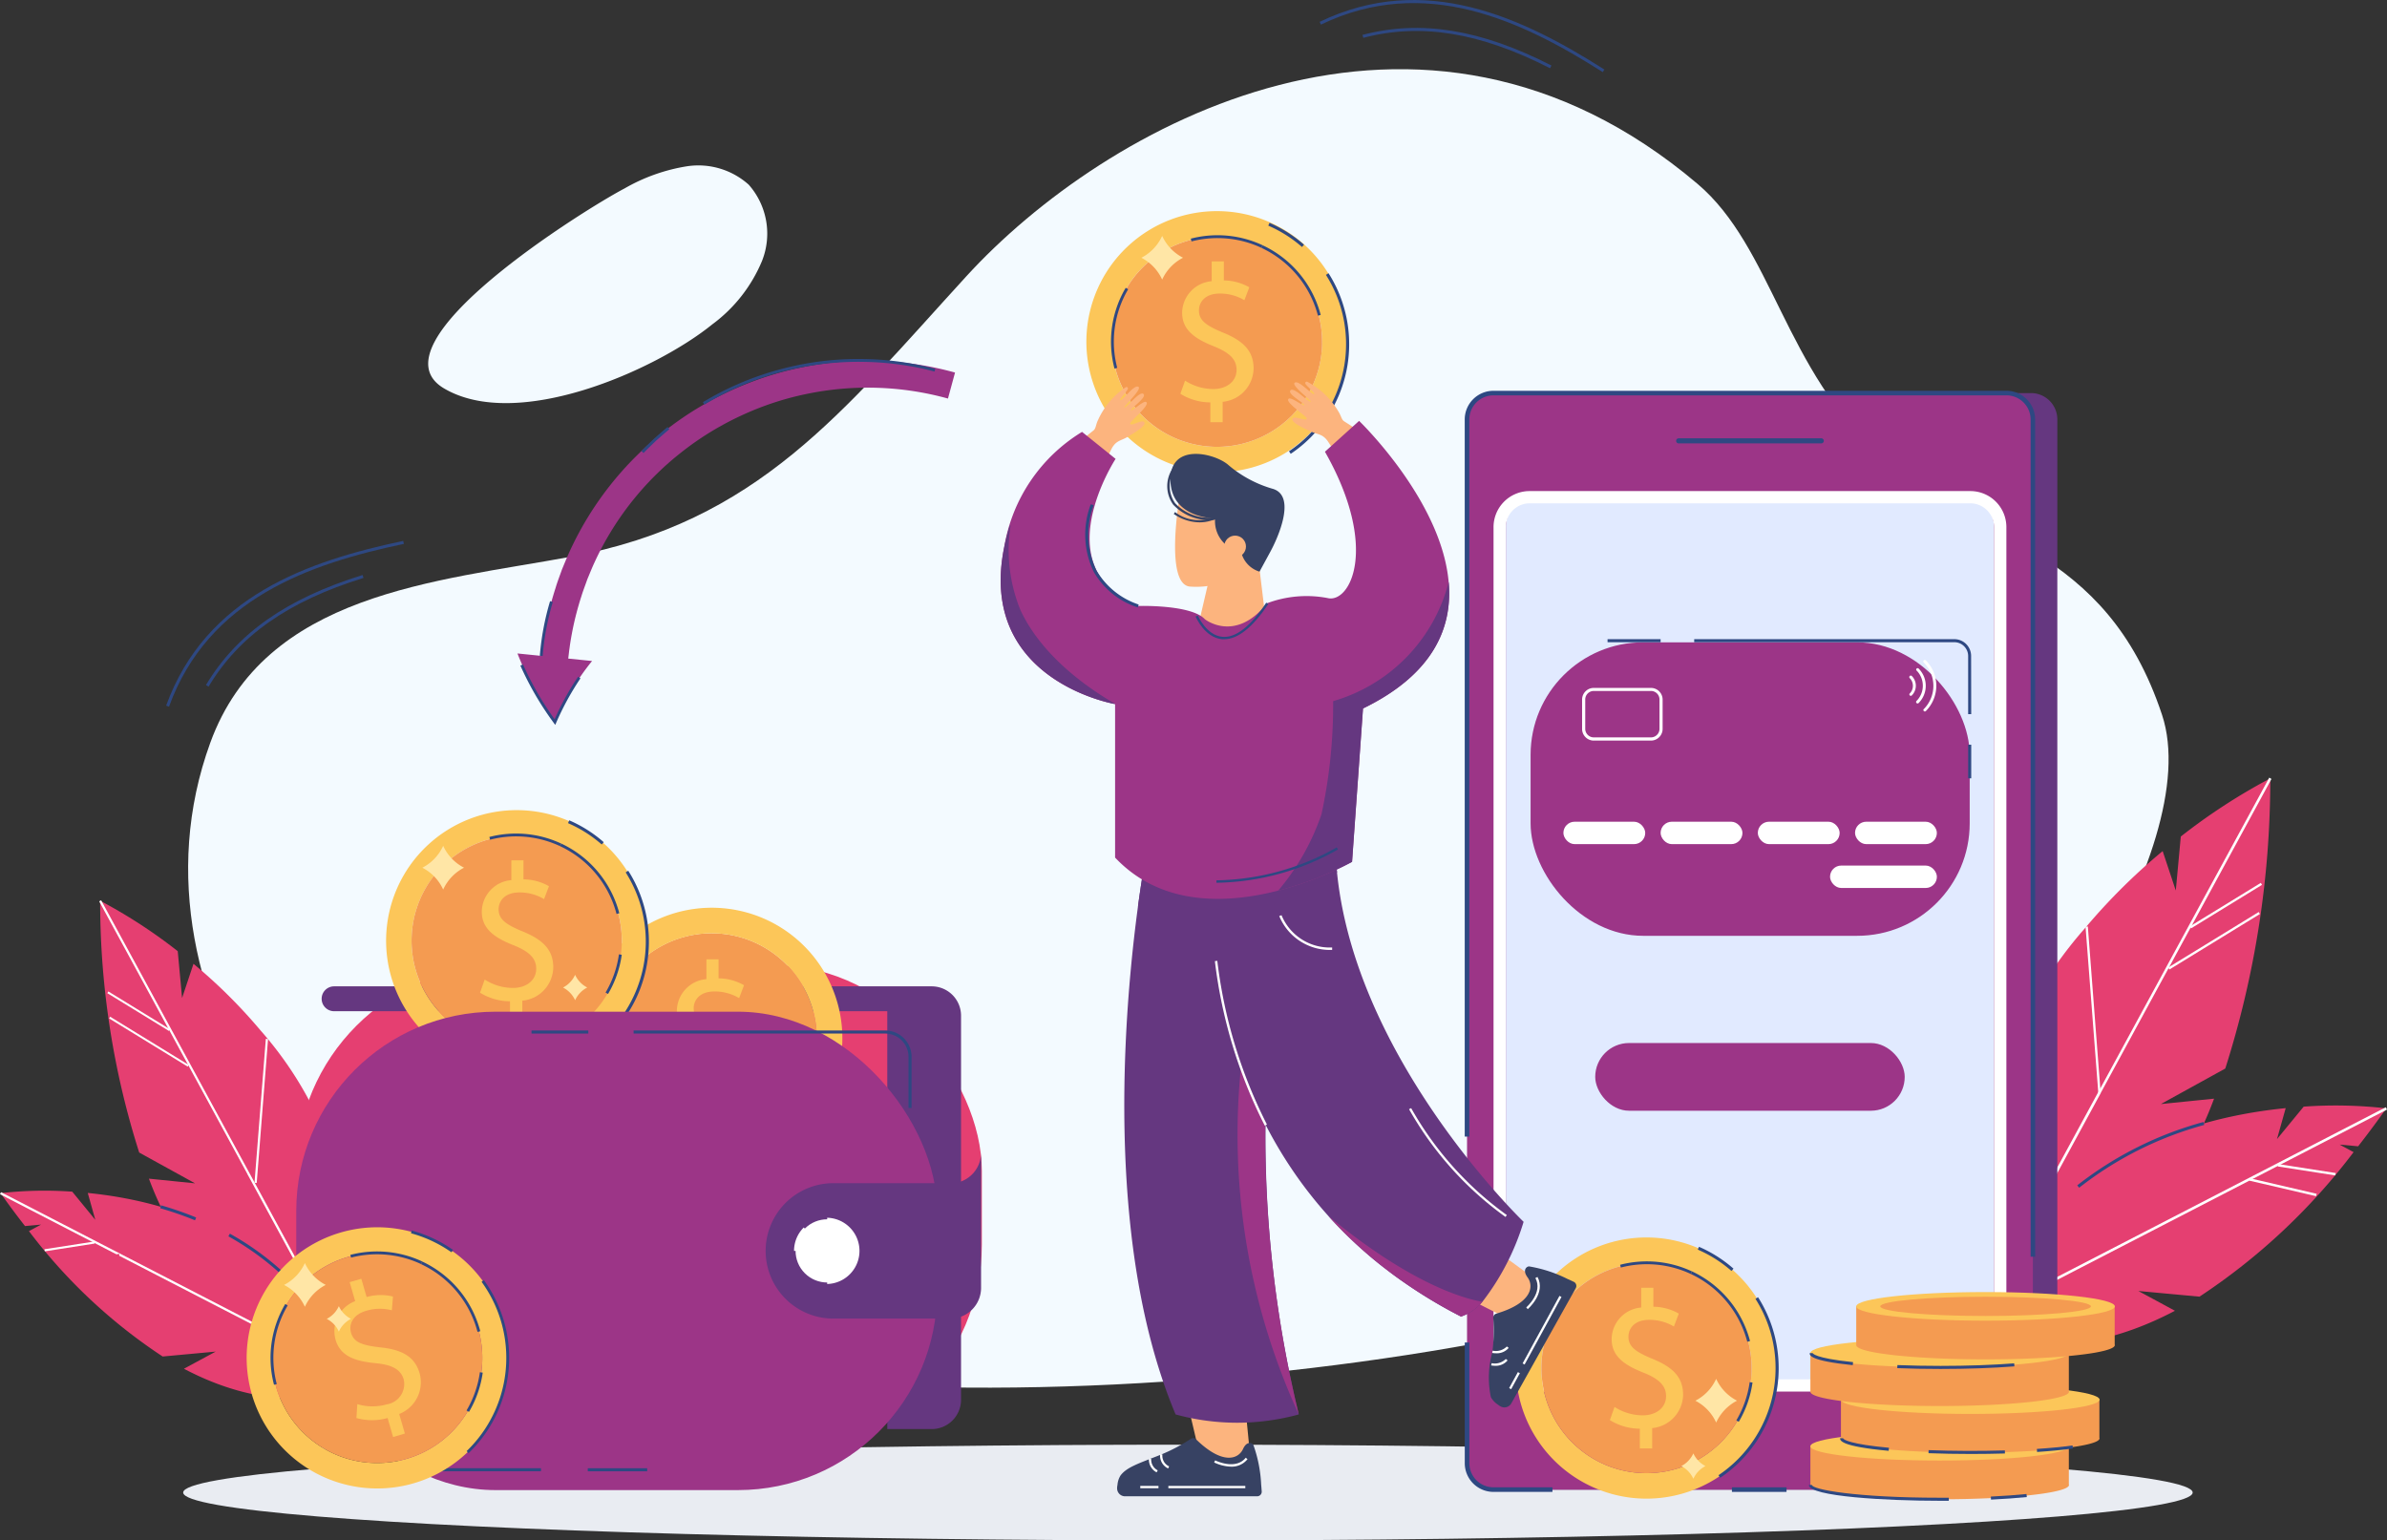 <svg id="Group_11952" data-name="Group 11952" xmlns="http://www.w3.org/2000/svg" width="113.83" height="73.464" viewBox="0 0 113.83 73.464">
  <rect x="0" y="0" width="113.83" height="73.464" fill="#333333" stroke="none"/>
  <g id="Group_1536" data-name="Group 1536" transform="translate(8.735 68.897)">
    <g id="Group_1535" data-name="Group 1535" transform="translate(0 0)">
      <ellipse id="Ellipse_375" data-name="Ellipse 375" cx="47.914" cy="2.283" rx="47.914" ry="2.283" fill="#e9ecf2"/>
    </g>
  </g>
  <g id="Group_1538" data-name="Group 1538" transform="translate(8.974 3.3)">
    <g id="Group_1537" data-name="Group 1537">
      <path id="Path_7856" data-name="Path 7856" d="M113.3,114.175C104.985,111.6,93.73,98.7,98.3,86.13c2.6-7.152,10.773-7.685,17.195-8.874,8.924-1.651,12.941-6.9,18.853-13.366,6.6-7.222,21.605-15.658,34.874-4.417,3.573,3.027,4.142,8.881,8.753,12.99,4.637,4.133,10.683,4.151,13.4,12.333,2.12,6.375-7.007,19.638-13.192,23.591C166.75,115.7,132.05,119.988,113.3,114.175Z" transform="translate(-97.247 -54.006)" fill="#f3faff"/>
    </g>
  </g>
  <g id="Group_1767" data-name="Group 1767" transform="translate(69.85 18.637)">
    <g id="Group_1602" data-name="Group 1602" transform="translate(24.093 18.45)">
      <g id="Group_1544" data-name="Group 1544" transform="translate(0.465 0.031)">
        <g id="Group_1543" data-name="Group 1543">
          <g id="Group_1542" data-name="Group 1542">
            <g id="Group_1541" data-name="Group 1541">
              <g id="Group_1540" data-name="Group 1540">
                <g id="Group_1539" data-name="Group 1539">
                  <path id="Path_7857" data-name="Path 7857" d="M739.733,302.848c0,.047,0,.094,0,.141a45.431,45.431,0,0,1-2.146,13.7l-3.071,1.694,2.466-.25.07-.007a18.959,18.959,0,0,1-5.311,7.687,12.715,12.715,0,0,1-3.079,1.92c-.058.025-.114.05-.171.073-.141.059-.277.111-.406.158h-1.641c-.018-.077-.036-.153-.052-.231-.011-.049-.022-.1-.031-.146s-.028-.128-.041-.192a20.044,20.044,0,0,1,4.609-17.436.339.339,0,0,1,.034-.04,28.875,28.875,0,0,1,3.637-3.6l.627,1.88.239-2.575a28.421,28.421,0,0,1,4.172-2.723Z" transform="translate(-725.877 -302.848)" fill="#e53f71"/>
                </g>
              </g>
            </g>
          </g>
        </g>
      </g>
      <g id="Group_1551" data-name="Group 1551" transform="translate(0.597)">
        <g id="Group_1550" data-name="Group 1550">
          <g id="Group_1549" data-name="Group 1549">
            <g id="Group_1548" data-name="Group 1548">
              <g id="Group_1547" data-name="Group 1547">
                <g id="Group_1546" data-name="Group 1546">
                  <g id="Group_1545" data-name="Group 1545">
                    <path id="Path_7858" data-name="Path 7858" d="M740.629,302.679l-.06.111-3.728,6.859-.067.121-1.016,1.87-.035.062-3.241,5.962,0,.008-5.281,9.716-.08.145-.126.231h-.143l.125-.231.184-.337,5.211-9.588.1-.178,8.009-14.733.044-.081Z" transform="translate(-726.849 -302.618)" fill="#fff"/>
                  </g>
                </g>
              </g>
            </g>
          </g>
        </g>
      </g>
      <g id="Group_1557" data-name="Group 1557" transform="translate(9.453 6.408)">
        <g id="Group_1556" data-name="Group 1556" transform="translate(0 0)">
          <g id="Group_1555" data-name="Group 1555" transform="translate(0)">
            <g id="Group_1554" data-name="Group 1554" transform="translate(0)">
              <g id="Group_1553" data-name="Group 1553">
                <g id="Group_1552" data-name="Group 1552">
                  <rect id="Rectangle_1098" data-name="Rectangle 1098" width="5.063" height="0.11" transform="translate(0 2.647) rotate(-31.522)" fill="#fff"/>
                </g>
              </g>
            </g>
          </g>
        </g>
      </g>
      <g id="Group_1563" data-name="Group 1563" transform="translate(10.486 5.018)">
        <g id="Group_1562" data-name="Group 1562" transform="translate(0 0)">
          <g id="Group_1561" data-name="Group 1561" transform="translate(0)">
            <g id="Group_1560" data-name="Group 1560">
              <g id="Group_1559" data-name="Group 1559">
                <g id="Group_1558" data-name="Group 1558">
                  <rect id="Rectangle_1099" data-name="Rectangle 1099" width="3.969" height="0.11" transform="translate(0 2.075) rotate(-31.522)" fill="#fff"/>
                </g>
              </g>
            </g>
          </g>
        </g>
      </g>
      <g id="Group_1569" data-name="Group 1569" transform="translate(5.511 7.097)">
        <g id="Group_1568" data-name="Group 1568" transform="translate(0 0)">
          <g id="Group_1567" data-name="Group 1567" transform="translate(0)">
            <g id="Group_1566" data-name="Group 1566">
              <g id="Group_1565" data-name="Group 1565">
                <g id="Group_1564" data-name="Group 1564">
                  <rect id="Rectangle_1100" data-name="Rectangle 1100" width="0.11" height="7.981" transform="translate(0 0.008) rotate(-4.391)" fill="#fff"/>
                </g>
              </g>
            </g>
          </g>
        </g>
      </g>
      <g id="Group_1575" data-name="Group 1575" transform="translate(0.304 15.642)">
        <g id="Group_1574" data-name="Group 1574">
          <g id="Group_1573" data-name="Group 1573">
            <g id="Group_1572" data-name="Group 1572">
              <g id="Group_1571" data-name="Group 1571">
                <g id="Group_1570" data-name="Group 1570">
                  <path id="Path_7859" data-name="Path 7859" d="M724.695,428.465s3.782,2.035,9.471-.966l-1.745-.943,2.914.27a29.616,29.616,0,0,0,7.35-6.893l-.666-.359.883.081q.667-.853,1.346-1.809a21.424,21.424,0,0,0-3.943-.082l-1.273,1.548.415-1.477C734.675,418.307,727.651,420.428,724.695,428.465Z" transform="translate(-724.695 -417.717)" fill="#e53f71"/>
                </g>
              </g>
            </g>
          </g>
        </g>
      </g>
      <g id="Group_1582" data-name="Group 1582" transform="translate(0 15.719)">
        <g id="Group_1581" data-name="Group 1581" transform="translate(0 0)">
          <g id="Group_1580" data-name="Group 1580">
            <g id="Group_1579" data-name="Group 1579">
              <g id="Group_1578" data-name="Group 1578">
                <g id="Group_1577" data-name="Group 1577">
                  <g id="Group_1576" data-name="Group 1576">
                    <rect id="Rectangle_1101" data-name="Rectangle 1101" width="22.317" height="0.124" transform="translate(0 10.239) rotate(-27.309)" fill="#fff"/>
                  </g>
                </g>
              </g>
            </g>
          </g>
        </g>
      </g>
      <g id="Group_1588" data-name="Group 1588" transform="translate(14.684 18.428)">
        <g id="Group_1587" data-name="Group 1587" transform="translate(0 0)">
          <g id="Group_1586" data-name="Group 1586" transform="translate(0)">
            <g id="Group_1585" data-name="Group 1585">
              <g id="Group_1584" data-name="Group 1584">
                <g id="Group_1583" data-name="Group 1583">
                  <rect id="Rectangle_1102" data-name="Rectangle 1102" width="0.115" height="2.773" transform="matrix(0.154, -0.988, 0.988, 0.154, 0, 0.114)" fill="#fff"/>
                </g>
              </g>
            </g>
          </g>
        </g>
      </g>
      <g id="Group_1594" data-name="Group 1594" transform="translate(13.322 19.105)">
        <g id="Group_1593" data-name="Group 1593" transform="translate(0 0)">
          <g id="Group_1592" data-name="Group 1592" transform="translate(0)">
            <g id="Group_1591" data-name="Group 1591">
              <g id="Group_1590" data-name="Group 1590">
                <g id="Group_1589" data-name="Group 1589">
                  <rect id="Rectangle_1103" data-name="Rectangle 1103" width="0.116" height="3.268" transform="translate(0 0.113) rotate(-76.901)" fill="#fff"/>
                </g>
              </g>
            </g>
          </g>
        </g>
      </g>
      <g id="Group_1601" data-name="Group 1601" transform="translate(5.116 16.421)">
        <g id="Group_1600" data-name="Group 1600">
          <g id="Group_1599" data-name="Group 1599">
            <g id="Group_1598" data-name="Group 1598">
              <g id="Group_1597" data-name="Group 1597">
                <g id="Group_1596" data-name="Group 1596">
                  <g id="Group_1595" data-name="Group 1595">
                    <path id="Path_7860" data-name="Path 7860" d="M760.194,426.578l-.091-.114a16.992,16.992,0,0,1,6.018-3.021l.04.14A16.846,16.846,0,0,0,760.194,426.578Z" transform="translate(-760.103 -423.443)" fill="#2e4882"/>
                  </g>
                </g>
              </g>
            </g>
          </g>
        </g>
      </g>
    </g>
    <g id="Group_1606" data-name="Group 1606" transform="translate(1.275 0.109)">
      <g id="Group_1605" data-name="Group 1605">
        <g id="Group_1604" data-name="Group 1604">
          <g id="Group_1603" data-name="Group 1603">
            <path id="Path_7861" data-name="Path 7861" d="M581.541,168.921V218.7a1.258,1.258,0,0,1-1.259,1.259H555.816a1.259,1.259,0,0,1-1.259-1.259V168.921a1.258,1.258,0,0,1,1.259-1.259h24.466A1.257,1.257,0,0,1,581.541,168.921Z" transform="translate(-554.557 -167.662)" fill="#653780"/>
          </g>
        </g>
      </g>
    </g>
    <g id="Group_1610" data-name="Group 1610" transform="translate(0.109 0.109)">
      <g id="Group_1609" data-name="Group 1609">
        <g id="Group_1608" data-name="Group 1608">
          <g id="Group_1607" data-name="Group 1607">
            <path id="Path_7862" data-name="Path 7862" d="M572.964,168.921V218.7a1.258,1.258,0,0,1-1.259,1.259H547.239a1.259,1.259,0,0,1-1.259-1.259V168.921a1.258,1.258,0,0,1,1.259-1.259h24.466A1.257,1.257,0,0,1,572.964,168.921Z" transform="translate(-545.98 -167.662)" fill="#9c3587"/>
          </g>
        </g>
      </g>
    </g>
    <g id="Group_1614" data-name="Group 1614" transform="translate(1.962 5.075)">
      <g id="Group_1613" data-name="Group 1613">
        <g id="Group_1612" data-name="Group 1612">
          <g id="Group_1611" data-name="Group 1611">
            <path id="Path_7863" data-name="Path 7863" d="M582.893,205.653v39.452a1.41,1.41,0,0,1-1.361,1.455H560.977a1.411,1.411,0,0,1-1.362-1.455V205.653a1.411,1.411,0,0,1,1.362-1.455h20.555A1.41,1.41,0,0,1,582.893,205.653Z" transform="translate(-559.615 -204.198)" fill="#e1eaff"/>
          </g>
        </g>
      </g>
    </g>
    <g id="Group_1620" data-name="Group 1620" transform="translate(10.081 2.266)">
      <g id="Group_1619" data-name="Group 1619">
        <g id="Group_1618" data-name="Group 1618">
          <g id="Group_1617" data-name="Group 1617">
            <g id="Group_1616" data-name="Group 1616">
              <g id="Group_1615" data-name="Group 1615">
                <path id="Path_7864" data-name="Path 7864" d="M626.271,183.774h-6.8a.121.121,0,0,1,0-.243h6.8a.121.121,0,0,1,0,.243Z" transform="translate(-619.35 -183.531)" fill="#2e4882"/>
              </g>
            </g>
          </g>
        </g>
      </g>
    </g>
    <g id="Group_1623" data-name="Group 1623" transform="translate(6.222 31.105)">
      <g id="Group_1622" data-name="Group 1622">
        <g id="Group_1621" data-name="Group 1621">
          <rect id="Rectangle_1104" data-name="Rectangle 1104" width="14.759" height="3.229" rx="1.614" fill="#9c3587"/>
        </g>
      </g>
    </g>
    <g id="Group_1627" data-name="Group 1627" transform="translate(1.373 4.783)">
      <g id="Group_1626" data-name="Group 1626">
        <g id="Group_1625" data-name="Group 1625">
          <g id="Group_1624" data-name="Group 1624">
            <path id="Path_7865" data-name="Path 7865" d="M578.049,245h-21.08a1.72,1.72,0,0,1-1.688-1.746V203.8a1.72,1.72,0,0,1,1.688-1.746h21.08a1.719,1.719,0,0,1,1.688,1.746v39.452A1.719,1.719,0,0,1,578.049,245Zm-21.08-42.362a1.137,1.137,0,0,0-1.1,1.163v39.452a1.137,1.137,0,0,0,1.1,1.163h21.08a1.137,1.137,0,0,0,1.1-1.163V203.8a1.137,1.137,0,0,0-1.1-1.163Z" transform="translate(-555.281 -202.054)" fill="#fff"/>
          </g>
        </g>
      </g>
    </g>
    <g id="Group_1677" data-name="Group 1677" transform="translate(3.14 11.996)">
      <g id="Group_1630" data-name="Group 1630" transform="translate(0 0)">
        <g id="Group_1629" data-name="Group 1629">
          <g id="Group_1628" data-name="Group 1628">
            <rect id="Rectangle_1105" data-name="Rectangle 1105" width="20.94" height="13.996" rx="5.365" transform="translate(20.94 13.996) rotate(180)" fill="#9c3587"/>
          </g>
        </g>
      </g>
      <g id="Group_1651" data-name="Group 1651" transform="translate(1.565 8.555)">
        <g id="Group_1635" data-name="Group 1635">
          <g id="Group_1634" data-name="Group 1634">
            <g id="Group_1633" data-name="Group 1633">
              <g id="Group_1632" data-name="Group 1632">
                <g id="Group_1631" data-name="Group 1631">
                  <rect id="Rectangle_1106" data-name="Rectangle 1106" width="3.902" height="1.069" rx="0.534" fill="#fff"/>
                </g>
              </g>
            </g>
          </g>
        </g>
        <g id="Group_1640" data-name="Group 1640" transform="translate(4.636)">
          <g id="Group_1639" data-name="Group 1639">
            <g id="Group_1638" data-name="Group 1638">
              <g id="Group_1637" data-name="Group 1637">
                <g id="Group_1636" data-name="Group 1636">
                  <rect id="Rectangle_1107" data-name="Rectangle 1107" width="3.902" height="1.069" rx="0.534" fill="#fff"/>
                </g>
              </g>
            </g>
          </g>
        </g>
        <g id="Group_1645" data-name="Group 1645" transform="translate(9.271)">
          <g id="Group_1644" data-name="Group 1644">
            <g id="Group_1643" data-name="Group 1643">
              <g id="Group_1642" data-name="Group 1642">
                <g id="Group_1641" data-name="Group 1641">
                  <rect id="Rectangle_1108" data-name="Rectangle 1108" width="3.902" height="1.069" rx="0.534" fill="#fff"/>
                </g>
              </g>
            </g>
          </g>
        </g>
        <g id="Group_1650" data-name="Group 1650" transform="translate(13.907)">
          <g id="Group_1649" data-name="Group 1649">
            <g id="Group_1648" data-name="Group 1648">
              <g id="Group_1647" data-name="Group 1647">
                <g id="Group_1646" data-name="Group 1646">
                  <rect id="Rectangle_1109" data-name="Rectangle 1109" width="3.902" height="1.069" rx="0.534" fill="#fff"/>
                </g>
              </g>
            </g>
          </g>
        </g>
      </g>
      <g id="Group_1657" data-name="Group 1657" transform="translate(14.28 10.646)">
        <g id="Group_1656" data-name="Group 1656">
          <g id="Group_1655" data-name="Group 1655">
            <g id="Group_1654" data-name="Group 1654">
              <g id="Group_1653" data-name="Group 1653">
                <g id="Group_1652" data-name="Group 1652">
                  <rect id="Rectangle_1110" data-name="Rectangle 1110" width="5.095" height="1.069" rx="0.534" fill="#fff"/>
                </g>
              </g>
            </g>
          </g>
        </g>
      </g>
      <g id="Group_1663" data-name="Group 1663" transform="translate(2.456 2.17)">
        <g id="Group_1662" data-name="Group 1662">
          <g id="Group_1661" data-name="Group 1661">
            <g id="Group_1660" data-name="Group 1660">
              <g id="Group_1659" data-name="Group 1659">
                <g id="Group_1658" data-name="Group 1658">
                  <path id="Path_7866" data-name="Path 7866" d="M586.352,273.051v-1.4a.557.557,0,0,1,.557-.556h2.727a.557.557,0,0,1,.556.556v1.4a.557.557,0,0,1-.556.556h-2.727A.557.557,0,0,1,586.352,273.051Zm.557-1.811a.407.407,0,0,0-.407.407v1.4a.408.408,0,0,0,.407.407h2.727a.408.408,0,0,0,.407-.407v-1.4a.408.408,0,0,0-.407-.407Z" transform="translate(-586.352 -271.091)" fill="#fff"/>
                </g>
              </g>
            </g>
          </g>
        </g>
      </g>
      <g id="Group_1676" data-name="Group 1676" transform="translate(18.064 0.846)">
        <g id="Group_1667" data-name="Group 1667" transform="translate(0.663)">
          <g id="Group_1666" data-name="Group 1666">
            <g id="Group_1665" data-name="Group 1665">
              <g id="Group_1664" data-name="Group 1664">
                <path id="Path_7867" data-name="Path 7867" d="M706.083,263.735a.068.068,0,0,1,.02-.048,1.574,1.574,0,0,0,0-2.224.068.068,0,0,1,.1-.1,1.71,1.71,0,0,1,0,2.416.068.068,0,0,1-.115-.048Z" transform="translate(-706.082 -261.347)" fill="#fff"/>
              </g>
            </g>
          </g>
        </g>
        <g id="Group_1671" data-name="Group 1671" transform="translate(0.325 0.387)">
          <g id="Group_1670" data-name="Group 1670">
            <g id="Group_1669" data-name="Group 1669">
              <g id="Group_1668" data-name="Group 1668">
                <path id="Path_7868" data-name="Path 7868" d="M703.593,264.26a.068.068,0,0,1,.116-.048,1.163,1.163,0,0,1,0,1.642.068.068,0,0,1-.1-.1,1.027,1.027,0,0,0,0-1.451A.067.067,0,0,1,703.593,264.26Z" transform="translate(-703.593 -264.193)" fill="#fff"/>
              </g>
            </g>
          </g>
        </g>
        <g id="Group_1675" data-name="Group 1675" transform="translate(0 0.746)">
          <g id="Group_1674" data-name="Group 1674">
            <g id="Group_1673" data-name="Group 1673">
              <g id="Group_1672" data-name="Group 1672">
                <path id="Path_7869" data-name="Path 7869" d="M701.2,267.73a.068.068,0,0,1,.02-.048.519.519,0,0,0,0-.733.068.068,0,0,1,.1-.1.654.654,0,0,1,0,.924.068.068,0,0,1-.116-.048Z" transform="translate(-701.204 -266.834)" fill="#fff"/>
              </g>
            </g>
          </g>
        </g>
      </g>
    </g>
    <g id="Group_1688" data-name="Group 1688">
      <g id="Group_1687" data-name="Group 1687">
        <g id="Group_1680" data-name="Group 1680">
          <g id="Group_1679" data-name="Group 1679">
            <g id="Group_1678" data-name="Group 1678">
              <path id="Path_7870" data-name="Path 7870" d="M572.379,208.153h-.219V168.226a1.151,1.151,0,0,0-1.15-1.15H546.544a1.151,1.151,0,0,0-1.15,1.15v34.2h-.219v-34.2a1.37,1.37,0,0,1,1.368-1.368h24.466a1.37,1.37,0,0,1,1.368,1.368Z" transform="translate(-545.176 -166.858)" fill="#2e4882"/>
            </g>
          </g>
        </g>
        <g id="Group_1683" data-name="Group 1683" transform="translate(0 45.387)">
          <g id="Group_1682" data-name="Group 1682">
            <g id="Group_1681" data-name="Group 1681">
              <path id="Path_7871" data-name="Path 7871" d="M549.358,507.945h-2.813a1.37,1.37,0,0,1-1.368-1.368V500.82h.219v5.756a1.151,1.151,0,0,0,1.15,1.15h2.813Z" transform="translate(-545.176 -500.82)" fill="#2e4882"/>
            </g>
          </g>
        </g>
        <g id="Group_1686" data-name="Group 1686" transform="translate(12.741 52.293)">
          <g id="Group_1685" data-name="Group 1685">
            <g id="Group_1684" data-name="Group 1684">
              <rect id="Rectangle_1111" data-name="Rectangle 1111" width="2.604" height="0.219" fill="#2e4882"/>
            </g>
          </g>
        </g>
      </g>
    </g>
    <g id="Group_1756" data-name="Group 1756" transform="translate(2.438 40.378)">
      <g id="Group_1735" data-name="Group 1735" transform="translate(13.973 2.604)">
        <g id="Group_1693" data-name="Group 1693" transform="translate(0.072 6.671)">
          <g id="Group_1690" data-name="Group 1690" transform="translate(0 0.665)">
            <g id="Group_1689" data-name="Group 1689">
              <path id="Path_7872" data-name="Path 7872" d="M678.789,538.975c0,.376-2.761.682-6.166.682s-6.166-.306-6.166-.682a.1.1,0,0,1,0-.02v-1.843h12.325v1.839A.074.074,0,0,1,678.789,538.975Z" transform="translate(-666.457 -537.111)" fill="#f49b51"/>
            </g>
          </g>
          <g id="Group_1692" data-name="Group 1692" transform="translate(0)">
            <g id="Group_1691" data-name="Group 1691">
              <ellipse id="Ellipse_376" data-name="Ellipse 376" cx="6.166" cy="0.682" rx="6.166" ry="0.682" fill="#fcc659"/>
            </g>
          </g>
        </g>
        <g id="Group_1698" data-name="Group 1698" transform="translate(1.529 4.448)">
          <g id="Group_1695" data-name="Group 1695" transform="translate(0 0.665)">
            <g id="Group_1694" data-name="Group 1694">
              <path id="Path_7873" data-name="Path 7873" d="M689.51,522.612c0,.376-2.761.682-6.166.682s-6.166-.306-6.166-.682a.089.089,0,0,1,0-.02v-1.843h12.325v1.839A.079.079,0,0,1,689.51,522.612Z" transform="translate(-677.178 -520.748)" fill="#f49b51"/>
            </g>
          </g>
          <g id="Group_1697" data-name="Group 1697" transform="translate(0)">
            <g id="Group_1696" data-name="Group 1696">
              <ellipse id="Ellipse_377" data-name="Ellipse 377" cx="6.166" cy="0.682" rx="6.166" ry="0.682" fill="#fcc659"/>
            </g>
          </g>
        </g>
        <g id="Group_1703" data-name="Group 1703" transform="translate(0.072 2.224)">
          <g id="Group_1700" data-name="Group 1700" transform="translate(0 0.665)">
            <g id="Group_1699" data-name="Group 1699">
              <path id="Path_7874" data-name="Path 7874" d="M678.789,506.249c0,.376-2.761.682-6.166.682s-6.166-.306-6.166-.682a.1.1,0,0,1,0-.02v-1.843h12.325v1.839A.074.074,0,0,1,678.789,506.249Z" transform="translate(-666.457 -504.385)" fill="#f49b51"/>
            </g>
          </g>
          <g id="Group_1702" data-name="Group 1702" transform="translate(0)">
            <g id="Group_1701" data-name="Group 1701">
              <ellipse id="Ellipse_378" data-name="Ellipse 378" cx="6.166" cy="0.682" rx="6.166" ry="0.682" fill="#fcc659"/>
            </g>
          </g>
        </g>
        <g id="Group_1710" data-name="Group 1710" transform="translate(0 9.199)">
          <g id="Group_1706" data-name="Group 1706">
            <g id="Group_1705" data-name="Group 1705">
              <g id="Group_1704" data-name="Group 1704">
                <path id="Path_7875" data-name="Path 7875" d="M672.165,551.574c-2.508,0-6.239-.2-6.239-.755h.146c0,.213,2.093.609,6.093.609l.433,0v.146Z" transform="translate(-665.926 -550.819)" fill="#2e4882"/>
              </g>
            </g>
          </g>
          <g id="Group_1709" data-name="Group 1709" transform="translate(8.677 0.432)">
            <g id="Group_1708" data-name="Group 1708">
              <g id="Group_1707" data-name="Group 1707">
                <path id="Path_7876" data-name="Path 7876" d="M729.777,554.264l-.007-.145c.624-.03,1.2-.071,1.7-.122l.015.145C730.979,554.193,730.4,554.234,729.777,554.264Z" transform="translate(-729.77 -553.997)" fill="#2e4882"/>
              </g>
            </g>
          </g>
        </g>
        <g id="Group_1720" data-name="Group 1720" transform="translate(1.488 6.967)">
          <g id="Group_1713" data-name="Group 1713">
            <g id="Group_1712" data-name="Group 1712">
              <g id="Group_1711" data-name="Group 1711">
                <path id="Path_7877" data-name="Path 7877" d="M679.192,535c-2.317-.211-2.317-.5-2.317-.6h.146c0,.071.393.291,2.185.454Z" transform="translate(-676.875 -534.396)" fill="#2e4882"/>
              </g>
            </g>
          </g>
          <g id="Group_1716" data-name="Group 1716" transform="translate(4.216 0.571)">
            <g id="Group_1715" data-name="Group 1715">
              <g id="Group_1714" data-name="Group 1714">
                <path id="Path_7878" data-name="Path 7878" d="M709.917,538.784c-.693,0-1.374-.013-2.023-.037l.006-.146c1.16.045,2.442.05,3.638.014l0,.146C711.012,538.776,710.466,538.784,709.917,538.784Z" transform="translate(-707.894 -538.601)" fill="#2e4882"/>
              </g>
            </g>
          </g>
          <g id="Group_1719" data-name="Group 1719" transform="translate(9.384 0.347)">
            <g id="Group_1718" data-name="Group 1718">
              <g id="Group_1717" data-name="Group 1717">
                <path id="Path_7879" data-name="Path 7879" d="M745.934,537.263l-.01-.145c.657-.043,1.231-.1,1.7-.166l.021.144C747.172,537.163,746.595,537.219,745.934,537.263Z" transform="translate(-745.924 -536.951)" fill="#2e4882"/>
              </g>
            </g>
          </g>
        </g>
        <g id="Group_1727" data-name="Group 1727" transform="translate(0.037 2.912)">
          <g id="Group_1723" data-name="Group 1723">
            <g id="Group_1722" data-name="Group 1722">
              <g id="Group_1721" data-name="Group 1721">
                <path id="Path_7880" data-name="Path 7880" d="M668.255,505.133c-2.055-.21-2.055-.474-2.055-.574h.146s.052.238,1.924.429Z" transform="translate(-666.2 -504.559)" fill="#2e4882"/>
              </g>
            </g>
          </g>
          <g id="Group_1726" data-name="Group 1726" transform="translate(4.178 0.487)">
            <g id="Group_1725" data-name="Group 1725">
              <g id="Group_1724" data-name="Group 1724">
                <path id="Path_7881" data-name="Path 7881" d="M699.007,508.412c-.709,0-1.4-.013-2.061-.039l.006-.146c.656.026,1.348.039,2.055.039,1.265,0,2.48-.042,3.514-.122l.011.145C701.495,508.369,700.276,508.412,699.007,508.412Z" transform="translate(-696.946 -508.144)" fill="#2e4882"/>
              </g>
            </g>
          </g>
        </g>
        <g id="Group_1734" data-name="Group 1734" transform="translate(2.258)">
          <g id="Group_1729" data-name="Group 1729" transform="translate(0 0.665)">
            <g id="Group_1728" data-name="Group 1728">
              <path id="Path_7882" data-name="Path 7882" d="M694.871,489.885c0,.376-2.761.682-6.166.682s-6.166-.306-6.166-.682a.094.094,0,0,1,0-.02v-1.843h12.325v1.839A.068.068,0,0,1,694.871,489.885Z" transform="translate(-682.539 -488.022)" fill="#f49b51"/>
            </g>
          </g>
          <g id="Group_1731" data-name="Group 1731">
            <g id="Group_1730" data-name="Group 1730">
              <ellipse id="Ellipse_379" data-name="Ellipse 379" cx="6.166" cy="0.682" rx="6.166" ry="0.682" fill="#fcc659"/>
            </g>
          </g>
          <g id="Group_1733" data-name="Group 1733" transform="translate(1.144 0.223)">
            <g id="Group_1732" data-name="Group 1732">
              <path id="Path_7883" data-name="Path 7883" d="M701,485.231c0,.253-2.248.459-5.022.459s-5.022-.205-5.022-.459,2.249-.459,5.022-.459S701,484.977,701,485.231Z" transform="translate(-690.953 -484.772)" fill="#f49b51"/>
            </g>
          </g>
        </g>
      </g>
      <g id="Group_1755" data-name="Group 1755">
        <g id="Group_1737" data-name="Group 1737">
          <g id="Group_1736" data-name="Group 1736">
            <path id="Path_7884" data-name="Path 7884" d="M569.51,463.969a6.228,6.228,0,1,0,6.057,6.4A6.228,6.228,0,0,0,569.51,463.969Zm4.843,6.362a5.013,5.013,0,1,1-5.015-5.149l.14,0a5.018,5.018,0,0,1,4.877,5.01C574.354,470.24,574.354,470.286,574.353,470.331Z" transform="translate(-563.113 -463.967)" fill="#fcc659"/>
          </g>
        </g>
        <g id="Group_1739" data-name="Group 1739" transform="translate(1.216 1.215)">
          <g id="Group_1738" data-name="Group 1738">
            <path id="Path_7885" data-name="Path 7885" d="M582.086,477.921c0,.046,0,.091,0,.137a5.013,5.013,0,1,1-5.015-5.15l.14,0A5.019,5.019,0,0,1,582.086,477.921Z" transform="translate(-572.06 -472.908)" fill="#f49b51"/>
          </g>
        </g>
        <g id="Group_1742" data-name="Group 1742" transform="translate(4.482 2.395)">
          <g id="Group_1741" data-name="Group 1741">
            <g id="Group_1740" data-name="Group 1740">
              <path id="Path_7886" data-name="Path 7886" d="M597.524,489.256v-.943a2.721,2.721,0,0,1-1.429-.411l.224-.626a2.491,2.491,0,0,0,1.345.4c.663,0,1.112-.383,1.112-.915,0-.514-.364-.831-1.055-1.111-.953-.374-1.541-.8-1.541-1.616a1.532,1.532,0,0,1,1.41-1.5v-.943h.579v.906a2.492,2.492,0,0,1,1.214.327l-.234.616a2.258,2.258,0,0,0-1.177-.318c-.719,0-.99.43-.99.8,0,.486.346.728,1.158,1.065.962.392,1.448.878,1.448,1.709a1.624,1.624,0,0,1-1.475,1.588v.971Z" transform="translate(-596.095 -481.588)" fill="#fcc659"/>
            </g>
          </g>
        </g>
        <g id="Group_1744" data-name="Group 1744" transform="translate(8.341 1.617)">
          <g id="Group_1743" data-name="Group 1743">
            <path id="Path_7887" data-name="Path 7887" d="M627.184,479.223c-.01-.041-.022-.081-.034-.122a4.952,4.952,0,0,0-2.66-3.112l.058-.123a5.086,5.086,0,0,1,2.731,3.189c.014.05.026.092.037.134Z" transform="translate(-624.49 -475.866)" fill="#2e4882"/>
          </g>
        </g>
        <g id="Group_1746" data-name="Group 1746" transform="translate(4.971 1.139)">
          <g id="Group_1745" data-name="Group 1745">
            <path id="Path_7888" data-name="Path 7888" d="M603.059,472.947a4.945,4.945,0,0,0-3.336-.307l-.034-.131a5.08,5.08,0,0,1,3.428.316Z" transform="translate(-599.688 -472.345)" fill="#2e4882"/>
          </g>
        </g>
        <g id="Group_1748" data-name="Group 1748" transform="translate(10.513 6.9)">
          <g id="Group_1747" data-name="Group 1747">
            <path id="Path_7889" data-name="Path 7889" d="M640.585,516.632l-.117-.069a4.92,4.92,0,0,0,.637-1.823l.135.019A5.05,5.05,0,0,1,640.585,516.632Z" transform="translate(-640.468 -514.741)" fill="#2e4882"/>
          </g>
        </g>
        <g id="Group_1751" data-name="Group 1751" transform="translate(8.675 0.445)">
          <g id="Group_1750" data-name="Group 1750">
            <g id="Group_1749" data-name="Group 1749">
              <path id="Path_7890" data-name="Path 7890" d="M628.555,468.391a6.15,6.15,0,0,0-1.607-1.018l.058-.134a6.3,6.3,0,0,1,1.645,1.042Z" transform="translate(-626.948 -467.239)" fill="#2e4882"/>
            </g>
          </g>
        </g>
        <g id="Group_1754" data-name="Group 1754" transform="translate(9.663 2.849)">
          <g id="Group_1753" data-name="Group 1753">
            <g id="Group_1752" data-name="Group 1752">
              <path id="Path_7891" data-name="Path 7891" d="M634.292,493.54l-.081-.121a6.158,6.158,0,0,0,1.762-8.411l.123-.078a6.3,6.3,0,0,1-1.8,8.61Z" transform="translate(-634.211 -484.93)" fill="#2e4882"/>
            </g>
          </g>
        </g>
      </g>
    </g>
    <g id="Group_1766" data-name="Group 1766" transform="translate(6.81 11.845)">
      <g id="Group_1759" data-name="Group 1759" transform="translate(4.132)">
        <g id="Group_1758" data-name="Group 1758">
          <g id="Group_1757" data-name="Group 1757">
            <path id="Path_7892" data-name="Path 7892" d="M638.905,257.593h-.146v-2.774a.657.657,0,0,0-.656-.656H625.695v-.146H638.1a.8.8,0,0,1,.8.8Z" transform="translate(-625.695 -254.017)" fill="#2e4882"/>
          </g>
        </g>
      </g>
      <g id="Group_1762" data-name="Group 1762" transform="translate(17.197 5.033)">
        <g id="Group_1761" data-name="Group 1761">
          <g id="Group_1760" data-name="Group 1760">
            <rect id="Rectangle_1112" data-name="Rectangle 1112" width="0.146" height="1.604" fill="#2e4882"/>
          </g>
        </g>
      </g>
      <g id="Group_1765" data-name="Group 1765" transform="translate(0 0)">
        <g id="Group_1764" data-name="Group 1764">
          <g id="Group_1763" data-name="Group 1763">
            <rect id="Rectangle_1113" data-name="Rectangle 1113" width="2.53" height="0.146" fill="#2e4882"/>
          </g>
        </g>
      </g>
    </g>
  </g>
  <g id="Group_1769" data-name="Group 1769" transform="translate(20.418 7.901)">
    <g id="Group_1768" data-name="Group 1768">
      <path id="Path_7893" data-name="Path 7893" d="M195,95.431a7.175,7.175,0,0,0,2.372-3.026,3.526,3.526,0,0,0-.633-3.634,3.6,3.6,0,0,0-2.94-.88,8.665,8.665,0,0,0-2.975,1.054c-1.8.935-12.241,7.411-8.61,9.544C185.708,100.542,192.3,97.622,195,95.431Z" transform="translate(-181.451 -87.863)" fill="#f3faff"/>
    </g>
  </g>
  <g id="Group_1782" data-name="Group 1782" transform="translate(7.923 0)">
    <g id="Group_1772" data-name="Group 1772" transform="translate(1.899 27.422)">
      <g id="Group_1771" data-name="Group 1771">
        <g id="Group_1770" data-name="Group 1770">
          <path id="Path_7894" data-name="Path 7894" d="M103.606,236.816l-.125-.075c1.473-2.457,3.847-4.125,7.469-5.247l.043.139C107.407,232.744,105.06,234.391,103.606,236.816Z" transform="translate(-103.481 -231.494)" fill="#2e4882"/>
        </g>
      </g>
    </g>
    <g id="Group_1775" data-name="Group 1775" transform="translate(0 25.795)">
      <g id="Group_1774" data-name="Group 1774">
        <g id="Group_1773" data-name="Group 1773">
          <path id="Path_7895" data-name="Path 7895" d="M89.647,227.434l-.137-.05c1.9-5.227,6.783-6.9,11.307-7.855l.03.143C96.362,220.614,91.524,222.274,89.647,227.434Z" transform="translate(-89.51 -219.529)" fill="#2e4882"/>
        </g>
      </g>
    </g>
    <g id="Group_1778" data-name="Group 1778" transform="translate(57.051 1.332)">
      <g id="Group_1777" data-name="Group 1777">
        <g id="Group_1776" data-name="Group 1776">
          <path id="Path_7896" data-name="Path 7896" d="M518.243,41.447c-3.343-1.709-6.173-2.169-8.907-1.449l-.037-.141c2.77-.73,5.634-.267,9.01,1.46Z" transform="translate(-509.299 -39.525)" fill="#2e4882"/>
        </g>
      </g>
    </g>
    <g id="Group_1781" data-name="Group 1781" transform="translate(55.006)">
      <g id="Group_1780" data-name="Group 1780">
        <g id="Group_1779" data-name="Group 1779">
          <path id="Path_7897" data-name="Path 7897" d="M507.754,33.161c-3.868-2.457-8.49-4.648-13.438-2.265l-.063-.131c5.012-2.413,9.677-.205,13.579,2.274Z" transform="translate(-494.253 -29.723)" fill="#2e4882"/>
        </g>
      </g>
    </g>
  </g>
  <g id="Group_1926" data-name="Group 1926" transform="translate(47.721 10.069)">
    <g id="Group_1784" data-name="Group 1784" transform="translate(4.085)">
      <g id="Group_1783" data-name="Group 1783">
        <path id="Path_7898" data-name="Path 7898" d="M418.808,103.811a6.228,6.228,0,1,0,6.057,6.4A6.228,6.228,0,0,0,418.808,103.811Zm4.843,6.362a5.013,5.013,0,1,1-5.015-5.149l.14,0a5.018,5.018,0,0,1,4.877,5.01C423.652,110.082,423.652,110.128,423.651,110.173Z" transform="translate(-412.411 -103.809)" fill="#fcc659"/>
      </g>
    </g>
    <g id="Group_1786" data-name="Group 1786" transform="translate(5.301 1.215)">
      <g id="Group_1785" data-name="Group 1785">
        <path id="Path_7899" data-name="Path 7899" d="M431.383,117.764c0,.046,0,.091,0,.137a5.013,5.013,0,1,1-5.015-5.15l.14,0A5.019,5.019,0,0,1,431.383,117.764Z" transform="translate(-421.357 -112.751)" fill="#f49b51"/>
      </g>
    </g>
    <g id="Group_1789" data-name="Group 1789" transform="translate(8.568 2.395)">
      <g id="Group_1788" data-name="Group 1788">
        <g id="Group_1787" data-name="Group 1787">
          <path id="Path_7900" data-name="Path 7900" d="M446.821,129.1v-.943a2.718,2.718,0,0,1-1.429-.411l.224-.626a2.49,2.49,0,0,0,1.345.4c.663,0,1.111-.383,1.111-.915,0-.514-.364-.831-1.055-1.111-.953-.374-1.541-.8-1.541-1.616a1.532,1.532,0,0,1,1.41-1.5v-.943h.579v.906a2.492,2.492,0,0,1,1.214.327l-.234.616a2.256,2.256,0,0,0-1.177-.317c-.719,0-.99.43-.99.8,0,.486.346.729,1.158,1.065.962.392,1.448.878,1.448,1.709a1.624,1.624,0,0,1-1.476,1.588v.971Z" transform="translate(-445.392 -121.431)" fill="#fcc659"/>
        </g>
      </g>
    </g>
    <g id="Group_1796" data-name="Group 1796" transform="translate(5.26 1.149)">
      <g id="Group_1791" data-name="Group 1791" transform="translate(7.175 0.479)">
        <g id="Group_1790" data-name="Group 1790">
          <path id="Path_7901" data-name="Path 7901" d="M476.546,119.14c-.011-.043-.024-.086-.036-.128a4.95,4.95,0,0,0-2.659-3.105l.058-.123a5.084,5.084,0,0,1,2.731,3.189c.013.046.026.089.037.134Z" transform="translate(-473.852 -115.783)" fill="#2e4882"/>
        </g>
      </g>
      <g id="Group_1793" data-name="Group 1793" transform="translate(3.804)">
        <g id="Group_1792" data-name="Group 1792">
          <path id="Path_7902" data-name="Path 7902" d="M452.421,112.864a4.944,4.944,0,0,0-3.336-.307l-.034-.132a5.082,5.082,0,0,1,3.428.316Z" transform="translate(-449.05 -112.262)" fill="#2e4882"/>
        </g>
      </g>
      <g id="Group_1795" data-name="Group 1795" transform="translate(0 2.507)">
        <g id="Group_1794" data-name="Group 1794">
          <path id="Path_7903" data-name="Path 7903" d="M421.223,134.558a5.046,5.046,0,0,1,.536-3.852l.117.069a4.911,4.911,0,0,0-.522,3.749Z" transform="translate(-421.057 -130.706)" fill="#2e4882"/>
        </g>
      </g>
    </g>
    <g id="Group_1803" data-name="Group 1803" transform="translate(12.761 0.558)">
      <g id="Group_1799" data-name="Group 1799">
        <g id="Group_1798" data-name="Group 1798">
          <g id="Group_1797" data-name="Group 1797">
            <path id="Path_7904" data-name="Path 7904" d="M477.854,109.067a6.146,6.146,0,0,0-1.607-1.018l.058-.134a6.287,6.287,0,0,1,1.645,1.042Z" transform="translate(-476.247 -107.915)" fill="#2e4882"/>
          </g>
        </g>
      </g>
      <g id="Group_1802" data-name="Group 1802" transform="translate(0.987 2.404)">
        <g id="Group_1801" data-name="Group 1801">
          <g id="Group_1800" data-name="Group 1800">
            <path id="Path_7905" data-name="Path 7905" d="M483.59,134.215l-.081-.121a6.158,6.158,0,0,0,1.762-8.411l.123-.078a6.3,6.3,0,0,1-1.8,8.61Z" transform="translate(-483.509 -125.605)" fill="#2e4882"/>
          </g>
        </g>
      </g>
    </g>
    <g id="Group_1807" data-name="Group 1807" transform="translate(9.062 16.343)">
      <g id="Group_1806" data-name="Group 1806">
        <g id="Group_1805" data-name="Group 1805">
          <g id="Group_1804" data-name="Group 1804">
            <path id="Path_7906" data-name="Path 7906" d="M449.417,227.368l.552-2.365,2.253-.938.4,3.3a3.95,3.95,0,0,1-2.406,2.914C448.144,231.051,449.417,227.368,449.417,227.368Z" transform="translate(-449.03 -224.066)" fill="#fcb47e"/>
          </g>
        </g>
      </g>
    </g>
    <g id="Group_1811" data-name="Group 1811" transform="translate(8.318 12.617)">
      <g id="Group_1810" data-name="Group 1810">
        <g id="Group_1809" data-name="Group 1809">
          <g id="Group_1808" data-name="Group 1808">
            <path id="Path_7907" data-name="Path 7907" d="M443.8,197.46s-.8,4.445.5,4.479a4.009,4.009,0,0,0,2.64-.769,6.064,6.064,0,0,0,.468-1.771s.167-1.905-.635-2.273S444.237,196.123,443.8,197.46Z" transform="translate(-443.559 -196.649)" fill="#fcb47e"/>
          </g>
        </g>
      </g>
    </g>
    <g id="Group_1815" data-name="Group 1815" transform="translate(8.094 11.578)">
      <g id="Group_1814" data-name="Group 1814">
        <g id="Group_1813" data-name="Group 1813">
          <g id="Group_1812" data-name="Group 1812">
            <path id="Path_7908" data-name="Path 7908" d="M446.666,193.678c-.256.473-.509.936-.509.936a1.284,1.284,0,0,1-.877-.946,1.479,1.479,0,0,1-1.24-1.595s-2.081.014-2.13-1.792,2.03-1.34,2.72-.789a5.67,5.67,0,0,0,2.18,1.178C447.938,191.034,447,193.071,446.666,193.678Z" transform="translate(-441.909 -188.999)" fill="#374263"/>
          </g>
        </g>
      </g>
    </g>
    <g id="Group_1821" data-name="Group 1821" transform="translate(8.845 56.568)">
      <g id="Group_1820" data-name="Group 1820">
        <g id="Group_1819" data-name="Group 1819">
          <g id="Group_1818" data-name="Group 1818">
            <g id="Group_1817" data-name="Group 1817">
              <g id="Group_1816" data-name="Group 1816">
                <path id="Path_7909" data-name="Path 7909" d="M450.467,522.668l-.256-2.627h-2.777l.6,2.551a1.325,1.325,0,0,0,1.255.824A1.289,1.289,0,0,0,450.467,522.668Z" transform="translate(-447.434 -520.041)" fill="#fcb47e"/>
              </g>
            </g>
          </g>
        </g>
      </g>
    </g>
    <g id="Group_1826" data-name="Group 1826" transform="translate(21.572 49.421)">
      <g id="Group_1825" data-name="Group 1825">
        <g id="Group_1824" data-name="Group 1824">
          <g id="Group_1823" data-name="Group 1823">
            <g id="Group_1822" data-name="Group 1822">
              <path id="Path_7910" data-name="Path 7910" d="M545.061,469.011l-2.133-1.555-1.846,2.074,2.733,1.386s.339.067,1.024-.53A1.108,1.108,0,0,0,545.061,469.011Z" transform="translate(-541.082 -467.456)" fill="#fcb47e"/>
            </g>
          </g>
        </g>
      </g>
    </g>
    <g id="Group_1834" data-name="Group 1834" transform="translate(5.894 30.775)">
      <g id="Group_1831" data-name="Group 1831">
        <g id="Group_1830" data-name="Group 1830">
          <g id="Group_1829" data-name="Group 1829">
            <g id="Group_1828" data-name="Group 1828">
              <g id="Group_1827" data-name="Group 1827">
                <path id="Path_7911" data-name="Path 7911" d="M434.041,356.867a11.1,11.1,0,0,1-5.875,0c-.064-.154-.128-.309-.189-.465-4.218-10.661-1.231-26.146-1.231-26.146h6.634l-.15,5.118a35.055,35.055,0,0,0-.619,4.08A55.874,55.874,0,0,0,434.041,356.867Z" transform="translate(-425.72 -330.256)" fill="#653780"/>
              </g>
            </g>
          </g>
        </g>
      </g>
      <g id="Group_1833" data-name="Group 1833" transform="translate(5.354 10.061)">
        <g id="Group_1832" data-name="Group 1832">
          <path id="Path_7912" data-name="Path 7912" d="M468.083,420.831a31.925,31.925,0,0,1-2.757-16.546l1.2.965A56.818,56.818,0,0,0,468.083,420.831Z" transform="translate(-465.118 -404.285)" fill="#9c3587"/>
        </g>
      </g>
    </g>
    <g id="Group_1840" data-name="Group 1840" transform="translate(10.074 30.775)">
      <g id="Group_1839" data-name="Group 1839">
        <g id="Group_1838" data-name="Group 1838">
          <g id="Group_1837" data-name="Group 1837">
            <g id="Group_1836" data-name="Group 1836">
              <g id="Group_1835" data-name="Group 1835">
                <path id="Path_7913" data-name="Path 7913" d="M471.335,347.681a11.818,11.818,0,0,1-1.963,3.812,2.32,2.32,0,0,1-1.021.707,23.247,23.247,0,0,1-2.8-1.687c-.117-.08-.23-.162-.344-.245-.151-.111-.3-.223-.444-.335-.067-.051-.133-.1-.2-.154-.131-.1-.259-.207-.385-.31s-.223-.188-.331-.281a20.316,20.316,0,0,1-1.587-1.528c-.047-.049-.093-.1-.138-.15l-.1-.111h0c-6.691-7.437-5.462-17.139-5.462-17.139h5.819C462.879,339.559,471.335,347.681,471.335,347.681Z" transform="translate(-456.473 -330.256)" fill="#653780"/>
              </g>
            </g>
          </g>
        </g>
      </g>
    </g>
    <g id="Group_1844" data-name="Group 1844" transform="translate(13.705 8.132)">
      <g id="Group_1843" data-name="Group 1843">
        <g id="Group_1842" data-name="Group 1842">
          <g id="Group_1841" data-name="Group 1841">
            <path id="Path_7914" data-name="Path 7914" d="M486.774,166.144c-.5-.362-.843-.562-.927-.622-.106-.076-.131-.264-.254-.453a3.72,3.72,0,0,0-1.486-1.42c-.078-.028-.139.055-.055.145.149.165.432.4.388.441-.094.079-.755-.717-.942-.532-.14.14.818.849.78.894-.075.089-.8-.724-.971-.54s.7.63.661.707-.639-.418-.757-.3c-.179.171.9.842.873.941-.039.161-.6-.175-.681.015s.7.514.849.588c.342.172.591.1.865.523.15.234.3.467.446.7Z" transform="translate(-483.192 -163.643)" fill="#fcb47e"/>
          </g>
        </g>
      </g>
    </g>
    <g id="Group_1848" data-name="Group 1848" transform="translate(3.58 8.365)">
      <g id="Group_1847" data-name="Group 1847">
        <g id="Group_1846" data-name="Group 1846">
          <g id="Group_1845" data-name="Group 1845">
            <path id="Path_7915" data-name="Path 7915" d="M408.7,168.16c.455-.413.778-.649.855-.718.1-.087.1-.276.2-.478a3.72,3.72,0,0,1,1.326-1.571c.075-.036.144.04.07.138-.13.18-.386.445-.339.48.1.068.674-.793.88-.63.154.124-.722.932-.68.972.084.081.714-.8.908-.641s-.627.7-.582.774.591-.484.72-.384c.2.151-.807.933-.768,1.029.056.156.575-.238.678-.058s-.642.586-.781.676c-.322.207-.577.16-.8.613-.124.249-.248.5-.368.746Z" transform="translate(-408.696 -165.361)" fill="#fcb47e"/>
          </g>
        </g>
      </g>
    </g>
    <g id="Group_1851" data-name="Group 1851" transform="translate(6.547 31.31)">
      <g id="Group_1850" data-name="Group 1850">
        <g id="Group_1849" data-name="Group 1849">
          <path id="Path_7916" data-name="Path 7916" d="M440.02,334.415a16.759,16.759,0,0,1-2.548,1.329,11.737,11.737,0,0,1-3.395.879,6.733,6.733,0,0,1-3.551-.584c.073-.543.143-1.005.2-1.374a7.5,7.5,0,0,0,3.325.823,12.345,12.345,0,0,0,3.44-.433,17.758,17.758,0,0,0,2.506-.864C440,334.265,440.011,334.341,440.02,334.415Z" transform="translate(-430.526 -334.191)" fill="#653780"/>
        </g>
      </g>
    </g>
    <g id="Group_1854" data-name="Group 1854" transform="translate(0 10.003)">
      <g id="Group_1853" data-name="Group 1853">
        <g id="Group_1852" data-name="Group 1852">
          <path id="Path_7917" data-name="Path 7917" d="M387.806,198.239v-7.321s-6.579-1.117-5.287-7.487a7.943,7.943,0,0,1,3.711-5.493l1.6,1.287s-3.406,5.207,1.077,7.015c0,0,2.522-.079,3.179.631,0,0,1.445,1.156,2.969-.762a5.364,5.364,0,0,1,2.871-.249c1.088.292,2.488-2.4-.113-6.976l1.629-1.471s9.538,9.17.184,13.715l-.522,7.314S391.867,202.548,387.806,198.239Z" transform="translate(-382.351 -177.413)" fill="#9c3587"/>
        </g>
      </g>
    </g>
    <g id="Group_1857" data-name="Group 1857" transform="translate(10.658 15.475)">
      <g id="Group_1856" data-name="Group 1856">
        <g id="Group_1855" data-name="Group 1855">
          <circle id="Ellipse_380" data-name="Ellipse 380" cx="0.519" cy="0.519" r="0.519" fill="#fcb47e"/>
        </g>
      </g>
    </g>
    <g id="Group_1863" data-name="Group 1863" transform="translate(10.214 35.754)">
      <g id="Group_1862" data-name="Group 1862">
        <g id="Group_1861" data-name="Group 1861">
          <g id="Group_1860" data-name="Group 1860">
            <g id="Group_1859" data-name="Group 1859">
              <g id="Group_1858" data-name="Group 1858">
                <path id="Path_7918" data-name="Path 7918" d="M459.887,374.751a23.447,23.447,0,0,1-2.379-7.846l.115-.014a23.328,23.328,0,0,0,2.367,7.807Z" transform="translate(-457.508 -366.891)" fill="#fff"/>
              </g>
            </g>
          </g>
        </g>
      </g>
    </g>
    <g id="Group_1866" data-name="Group 1866" transform="translate(13.283 33.578)">
      <g id="Group_1865" data-name="Group 1865">
        <g id="Group_1864" data-name="Group 1864">
          <path id="Path_7919" data-name="Path 7919" d="M482.525,352.538a2.605,2.605,0,0,1-2.436-1.616l.109-.039a2.486,2.486,0,0,0,2.414,1.538l0,.116Z" transform="translate(-480.089 -350.883)" fill="#fff"/>
        </g>
      </g>
    </g>
    <g id="Group_1869" data-name="Group 1869" transform="translate(9.291 18.668)">
      <g id="Group_1868" data-name="Group 1868">
        <g id="Group_1867" data-name="Group 1867">
          <path id="Path_7920" data-name="Path 7920" d="M452.078,242.919q-.052,0-.1,0c-.827-.077-1.246-1.043-1.263-1.084l.107-.045c0,.01.409.944,1.168,1.014.637.059,1.341-.489,2.094-1.628l.1.064C453.437,242.353,452.732,242.919,452.078,242.919Z" transform="translate(-450.712 -241.171)" fill="#2e4882"/>
        </g>
      </g>
    </g>
    <g id="Group_1871" data-name="Group 1871" transform="translate(0 14.981)">
      <g id="Group_1870" data-name="Group 1870">
        <path id="Path_7921" data-name="Path 7921" d="M387.807,222.569s-6.58-1.118-5.288-7.488a9.269,9.269,0,0,1,.255-.989l.05-.051a7.562,7.562,0,0,0,.476,4.059C384.633,220.948,387.9,222.561,387.807,222.569Z" transform="translate(-382.352 -214.041)" fill="#653780"/>
      </g>
    </g>
    <g id="Group_1873" data-name="Group 1873" transform="translate(13.231 17.684)">
      <g id="Group_1872" data-name="Group 1872">
        <path id="Path_7922" data-name="Path 7922" d="M483.751,239.963l-.522,7.314a15.966,15.966,0,0,1-3.526,1.374A11.229,11.229,0,0,0,481.771,245a24.688,24.688,0,0,0,.554-5.387,7.971,7.971,0,0,0,5.511-5.683C488.03,236.111,487.1,238.333,483.751,239.963Z" transform="translate(-479.703 -233.928)" fill="#653780"/>
      </g>
    </g>
    <g id="Group_1876" data-name="Group 1876" transform="translate(10.288 30.343)">
      <g id="Group_1875" data-name="Group 1875">
        <g id="Group_1874" data-name="Group 1874">
          <path id="Path_7923" data-name="Path 7923" d="M458.089,328.762h-.034l0-.116a11.954,11.954,0,0,0,5.736-1.571l.06.1A12.065,12.065,0,0,1,458.089,328.762Z" transform="translate(-458.055 -327.075)" fill="#2e4882"/>
        </g>
      </g>
    </g>
    <g id="Group_1878" data-name="Group 1878" transform="translate(15.626 47.916)">
      <g id="Group_1877" data-name="Group 1877">
        <path id="Path_7924" data-name="Path 7924" d="M504.674,460.474a2.32,2.32,0,0,1-1.021.707,23.241,23.241,0,0,1-2.8-1.687c-.117-.08-.23-.162-.344-.245-.152-.111-.3-.223-.444-.335-.067-.051-.133-.1-.2-.155-.131-.1-.259-.207-.385-.31s-.223-.188-.331-.281a20.314,20.314,0,0,1-1.587-1.528c-.047-.049-.093-.1-.138-.15l-.1-.111C501.307,459.667,503.853,460.338,504.674,460.474Z" transform="translate(-497.328 -456.378)" fill="#9c3587"/>
      </g>
    </g>
    <g id="Group_1880" data-name="Group 1880" transform="translate(19.474 42.777)">
      <g id="Group_1879" data-name="Group 1879">
        <path id="Path_7925" data-name="Path 7925" d="M530.241,423.758a16,16,0,0,1-4.6-5.138l.1-.051a15.884,15.884,0,0,0,4.562,5.1Z" transform="translate(-525.642 -418.568)" fill="#fff"/>
      </g>
    </g>
    <g id="Group_1899" data-name="Group 1899" transform="translate(5.552 58.508)">
      <g id="Group_1886" data-name="Group 1886">
        <g id="Group_1885" data-name="Group 1885">
          <g id="Group_1884" data-name="Group 1884">
            <g id="Group_1883" data-name="Group 1883">
              <g id="Group_1882" data-name="Group 1882">
                <g id="Group_1881" data-name="Group 1881">
                  <path id="Path_7926" data-name="Path 7926" d="M429.88,537.1h-6.3a.378.378,0,0,1-.378-.4v-.008c0-.048.01-.1.018-.147a.982.982,0,0,1,.146-.44c.3-.4.879-.577,1.912-.987a8.286,8.286,0,0,0,1.441-.76.2.2,0,0,1,.249.026c1.246,1.218,2.011.959,2.24.456.175-.383.422-.3.491-.191a6.5,6.5,0,0,1,.372,1.9c.006.055.01.106.013.147l.012.155A.22.22,0,0,1,429.88,537.1Z" transform="translate(-423.202 -534.318)" fill="#374263"/>
                </g>
              </g>
            </g>
          </g>
        </g>
      </g>
      <g id="Group_1893" data-name="Group 1893" transform="translate(1.512 0.77)">
        <g id="Group_1888" data-name="Group 1888" transform="translate(0.537)">
          <g id="Group_1887" data-name="Group 1887">
            <path id="Path_7927" data-name="Path 7927" d="M438.662,540.668a.673.673,0,0,1-.38-.684l.108.016a.554.554,0,0,0,.32.569Z" transform="translate(-438.279 -539.984)" fill="#fff"/>
          </g>
        </g>
        <g id="Group_1890" data-name="Group 1890" transform="translate(0 0.219)">
          <g id="Group_1889" data-name="Group 1889">
            <path id="Path_7928" data-name="Path 7928" d="M434.7,542.245a.679.679,0,0,1-.366-.65l.108.013a.572.572,0,0,0,.311.542Z" transform="translate(-434.329 -541.595)" fill="#fff"/>
          </g>
        </g>
        <g id="Group_1892" data-name="Group 1892" transform="translate(3.114 0.176)">
          <g id="Group_1891" data-name="Group 1891">
            <path id="Path_7929" data-name="Path 7929" d="M458.05,541.7a2.016,2.016,0,0,1-.809-.2l.05-.1c.01.005.966.486,1.457-.126l.085.068A.958.958,0,0,1,458.05,541.7Z" transform="translate(-457.241 -541.278)" fill="#fff"/>
          </g>
        </g>
      </g>
      <g id="Group_1898" data-name="Group 1898" transform="translate(1.104 2.287)">
        <g id="Group_1895" data-name="Group 1895" transform="translate(1.339)">
          <g id="Group_1894" data-name="Group 1894">
            <rect id="Rectangle_1114" data-name="Rectangle 1114" width="3.67" height="0.109" fill="#fff"/>
          </g>
        </g>
        <g id="Group_1897" data-name="Group 1897">
          <g id="Group_1896" data-name="Group 1896">
            <rect id="Rectangle_1115" data-name="Rectangle 1115" width="0.868" height="0.109" fill="#fff"/>
          </g>
        </g>
      </g>
    </g>
    <g id="Group_1918" data-name="Group 1918" transform="translate(23.272 50.314)">
      <g id="Group_1905" data-name="Group 1905">
        <g id="Group_1904" data-name="Group 1904">
          <g id="Group_1903" data-name="Group 1903">
            <g id="Group_1902" data-name="Group 1902">
              <g id="Group_1901" data-name="Group 1901">
                <g id="Group_1900" data-name="Group 1900">
                  <path id="Path_7930" data-name="Path 7930" d="M557.748,475.065l-3.077,5.5a.378.378,0,0,1-.538.132l-.006,0c-.041-.028-.08-.057-.121-.087a1,1,0,0,1-.312-.342,4.573,4.573,0,0,1,.073-2.151,8.382,8.382,0,0,0,.041-1.629.2.2,0,0,1,.144-.2c1.671-.493,1.818-1.285,1.492-1.731-.249-.339-.058-.517.073-.522a6.43,6.43,0,0,1,1.834.6c.053.022.1.042.137.06l.14.066A.22.22,0,0,1,557.748,475.065Z" transform="translate(-553.592 -474.023)" fill="#374263"/>
                </g>
              </g>
            </g>
          </g>
        </g>
      </g>
      <g id="Group_1912" data-name="Group 1912" transform="translate(0.116 0.519)">
        <g id="Group_1907" data-name="Group 1907" transform="translate(0.049 3.312)">
          <g id="Group_1906" data-name="Group 1906">
            <path id="Path_7931" data-name="Path 7931" d="M554.995,502.54a1,1,0,0,1-.188-.017l.022-.107a.739.739,0,0,0,.677-.2l.087.067A.734.734,0,0,1,554.995,502.54Z" transform="translate(-554.806 -502.216)" fill="#fff"/>
          </g>
        </g>
        <g id="Group_1909" data-name="Group 1909" transform="translate(0 3.908)">
          <g id="Group_1908" data-name="Group 1908">
            <path id="Path_7932" data-name="Path 7932" d="M554.63,506.921a.983.983,0,0,1-.188-.017l.022-.107a.74.74,0,0,0,.677-.2l.086.067A.734.734,0,0,1,554.63,506.921Z" transform="translate(-554.442 -506.597)" fill="#fff"/>
          </g>
        </g>
        <g id="Group_1911" data-name="Group 1911" transform="translate(1.674)">
          <g id="Group_1910" data-name="Group 1910">
            <path id="Path_7933" data-name="Path 7933" d="M566.833,479.376l-.071-.083c.008-.007.815-.709.436-1.4l.1-.053C567.716,478.609,566.842,479.368,566.833,479.376Z" transform="translate(-566.762 -477.844)" fill="#fff"/>
          </g>
        </g>
      </g>
      <g id="Group_1917" data-name="Group 1917" transform="translate(0.975 1.417)">
        <g id="Group_1914" data-name="Group 1914" transform="translate(0.641 0)">
          <g id="Group_1913" data-name="Group 1913" transform="translate(0 0)">
            <rect id="Rectangle_1116" data-name="Rectangle 1116" width="3.67" height="0.109" transform="translate(0 3.222) rotate(-61.366)" fill="#fff"/>
          </g>
        </g>
        <g id="Group_1916" data-name="Group 1916" transform="translate(0 3.636)">
          <g id="Group_1915" data-name="Group 1915" transform="translate(0 0)">
            <rect id="Rectangle_1117" data-name="Rectangle 1117" width="0.868" height="0.109" transform="translate(0 0.762) rotate(-61.366)" fill="#fff"/>
          </g>
        </g>
      </g>
    </g>
    <g id="Group_1921" data-name="Group 1921" transform="translate(4.038 13.98)">
      <g id="Group_1920" data-name="Group 1920">
        <g id="Group_1919" data-name="Group 1919">
          <path id="Path_7934" data-name="Path 7934" d="M414.564,211.6a3.757,3.757,0,0,1-2.1-1.695,4.08,4.08,0,0,1-.144-3.226l.139.043a3.943,3.943,0,0,0,.132,3.112,3.676,3.676,0,0,0,2.012,1.626Z" transform="translate(-412.063 -206.679)" fill="#2e4882"/>
        </g>
      </g>
    </g>
    <g id="Group_1923" data-name="Group 1923" transform="translate(7.948 12.228)">
      <g id="Group_1922" data-name="Group 1922">
        <path id="Path_7935" data-name="Path 7935" d="M442.835,196.292a2.366,2.366,0,0,1-1.722-.737,1.515,1.515,0,0,1,0-1.771l.1.051a1.426,1.426,0,0,0-.007,1.652,2.2,2.2,0,0,0,1.9.668l.029.105A1.142,1.142,0,0,1,442.835,196.292Z" transform="translate(-440.834 -193.784)" fill="#374263"/>
      </g>
    </g>
    <g id="Group_1925" data-name="Group 1925" transform="translate(8.253 14.353)">
      <g id="Group_1924" data-name="Group 1924">
        <path id="Path_7936" data-name="Path 7936" d="M444.307,209.909a2.2,2.2,0,0,1-1.227-.4l.06-.091a1.85,1.85,0,0,0,2.119.1l.066.087A1.818,1.818,0,0,1,444.307,209.909Z" transform="translate(-443.08 -209.42)" fill="#374263"/>
      </g>
    </g>
  </g>
  <g id="Group_1983" data-name="Group 1983" transform="translate(0 42.93)">
    <g id="Group_1932" data-name="Group 1932" transform="translate(4.776 0.027)">
      <g id="Group_1931" data-name="Group 1931">
        <g id="Group_1930" data-name="Group 1930">
          <g id="Group_1929" data-name="Group 1929">
            <g id="Group_1928" data-name="Group 1928">
              <g id="Group_1927" data-name="Group 1927">
                <path id="Path_7937" data-name="Path 7937" d="M66.358,345.808c0,.041,0,.081,0,.122a39.415,39.415,0,0,0,1.862,11.886l2.664,1.469-2.139-.217-.061-.006a16.453,16.453,0,0,0,4.607,6.668,11.032,11.032,0,0,0,2.671,1.665l.148.063c.122.051.24.1.353.137h1.423c.016-.067.031-.133.045-.2.01-.042.019-.084.027-.126s.024-.111.035-.166a17.387,17.387,0,0,0-4-15.126.289.289,0,0,0-.029-.035,25.051,25.051,0,0,0-3.155-3.126l-.544,1.63-.207-2.233a24.655,24.655,0,0,0-3.62-2.363Z" transform="translate(-66.358 -345.808)" fill="#e53f71"/>
              </g>
            </g>
          </g>
        </g>
      </g>
    </g>
    <g id="Group_1939" data-name="Group 1939" transform="translate(4.727)">
      <g id="Group_1938" data-name="Group 1938">
        <g id="Group_1937" data-name="Group 1937">
          <g id="Group_1936" data-name="Group 1936">
            <g id="Group_1935" data-name="Group 1935">
              <g id="Group_1934" data-name="Group 1934">
                <g id="Group_1933" data-name="Group 1933">
                  <path id="Path_7938" data-name="Path 7938" d="M66,345.662l.052.1,3.234,5.95.058.105.881,1.622.03.054,2.811,5.172,0,.007,4.581,8.429.069.126.109.2h.124l-.108-.2-.159-.292-4.521-8.318-.084-.154-6.948-12.781-.038-.07Z" transform="translate(-65.996 -345.609)" fill="#fff"/>
                </g>
              </g>
            </g>
          </g>
        </g>
      </g>
    </g>
    <g id="Group_1945" data-name="Group 1945" transform="translate(5.205 5.559)">
      <g id="Group_1944" data-name="Group 1944" transform="translate(0 0)">
        <g id="Group_1943" data-name="Group 1943" transform="translate(0)">
          <g id="Group_1942" data-name="Group 1942">
            <g id="Group_1941" data-name="Group 1941">
              <g id="Group_1940" data-name="Group 1940">
                <rect id="Rectangle_1118" data-name="Rectangle 1118" width="0.095" height="4.392" transform="translate(0 0.081) rotate(-58.477)" fill="#fff"/>
              </g>
            </g>
          </g>
        </g>
      </g>
    </g>
    <g id="Group_1951" data-name="Group 1951" transform="translate(5.118 4.353)">
      <g id="Group_1950" data-name="Group 1950" transform="translate(0 0)">
        <g id="Group_1949" data-name="Group 1949" transform="translate(0)">
          <g id="Group_1948" data-name="Group 1948">
            <g id="Group_1947" data-name="Group 1947">
              <g id="Group_1946" data-name="Group 1946">
                <rect id="Rectangle_1119" data-name="Rectangle 1119" width="0.095" height="3.443" transform="translate(0 0.081) rotate(-58.477)" fill="#fff"/>
              </g>
            </g>
          </g>
        </g>
      </g>
    </g>
    <g id="Group_1957" data-name="Group 1957" transform="translate(12.136 6.613)">
      <g id="Group_1956" data-name="Group 1956">
        <g id="Group_1955" data-name="Group 1955">
          <g id="Group_1954" data-name="Group 1954">
            <g id="Group_1953" data-name="Group 1953">
              <g id="Group_1952" data-name="Group 1952">
                <path id="Path_7939" data-name="Path 7939" d="M120.615,401.139l.54-6.866-.105-.008-.54,6.866Z" transform="translate(-120.509 -394.265)" fill="#fff"/>
              </g>
            </g>
          </g>
        </g>
      </g>
    </g>
    <g id="Group_1963" data-name="Group 1963" transform="translate(0.025 13.86)">
      <g id="Group_1962" data-name="Group 1962">
        <g id="Group_1961" data-name="Group 1961">
          <g id="Group_1960" data-name="Group 1960">
            <g id="Group_1959" data-name="Group 1959">
              <g id="Group_1958" data-name="Group 1958">
                <path id="Path_7940" data-name="Path 7940" d="M48.36,456.919s-3.281,1.766-8.216-.838l1.513-.818-2.528.234a25.686,25.686,0,0,1-6.376-5.979l.578-.312-.766.07q-.578-.74-1.168-1.569a18.586,18.586,0,0,1,3.42-.071l1.1,1.343-.36-1.282C39.7,448.107,45.8,449.947,48.36,456.919Z" transform="translate(-31.397 -447.595)" fill="#e53f71"/>
              </g>
            </g>
          </g>
        </g>
      </g>
    </g>
    <g id="Group_1970" data-name="Group 1970" transform="translate(0 13.926)">
      <g id="Group_1969" data-name="Group 1969" transform="translate(0 0)">
        <g id="Group_1968" data-name="Group 1968">
          <g id="Group_1967" data-name="Group 1967">
            <g id="Group_1966" data-name="Group 1966">
              <g id="Group_1965" data-name="Group 1965">
                <g id="Group_1964" data-name="Group 1964">
                  <rect id="Rectangle_1120" data-name="Rectangle 1120" width="0.108" height="19.36" transform="translate(0 0.096) rotate(-62.691)" fill="#fff"/>
                </g>
              </g>
            </g>
          </g>
        </g>
      </g>
    </g>
    <g id="Group_1976" data-name="Group 1976" transform="translate(2.121 16.277)">
      <g id="Group_1975" data-name="Group 1975" transform="translate(0 0)">
        <g id="Group_1974" data-name="Group 1974">
          <g id="Group_1973" data-name="Group 1973">
            <g id="Group_1972" data-name="Group 1972">
              <g id="Group_1971" data-name="Group 1971">
                <rect id="Rectangle_1121" data-name="Rectangle 1121" width="2.406" height="0.1" transform="matrix(0.988, -0.154, 0.154, 0.988, 0, 0.371)" fill="#fff"/>
              </g>
            </g>
          </g>
        </g>
      </g>
    </g>
    <g id="Group_1982" data-name="Group 1982" transform="translate(2.912 16.864)">
      <g id="Group_1981" data-name="Group 1981" transform="translate(0 0)">
        <g id="Group_1980" data-name="Group 1980" transform="translate(0)">
          <g id="Group_1979" data-name="Group 1979">
            <g id="Group_1978" data-name="Group 1978">
              <g id="Group_1977" data-name="Group 1977">
                <rect id="Rectangle_1122" data-name="Rectangle 1122" width="2.835" height="0.1" transform="translate(0 0.642) rotate(-13.1)" fill="#e53f71"/>
              </g>
            </g>
          </g>
        </g>
      </g>
    </g>
  </g>
  <g id="Group_1986" data-name="Group 1986" transform="translate(14.128 46.044)">
    <g id="Group_1985" data-name="Group 1985" transform="translate(0)">
      <g id="Group_1984" data-name="Group 1984">
        <rect id="Rectangle_1123" data-name="Rectangle 1123" width="32.694" height="23.108" rx="9.802" fill="#e53f71"/>
      </g>
    </g>
  </g>
  <g id="Group_1990" data-name="Group 1990" transform="translate(15.339 47.039)">
    <g id="Group_1989" data-name="Group 1989">
      <g id="Group_1988" data-name="Group 1988">
        <g id="Group_1987" data-name="Group 1987">
          <path id="Path_7941" data-name="Path 7941" d="M174.574,377.245v18.311a1.4,1.4,0,0,1-1.4,1.4h-2.118V377.028H144.676a.593.593,0,0,1-.593-.593h0a.593.593,0,0,1,.593-.593h28.495A1.4,1.4,0,0,1,174.574,377.245Z" transform="translate(-144.083 -375.842)" fill="#653780"/>
        </g>
      </g>
    </g>
  </g>
  <g id="Group_1993" data-name="Group 1993" transform="translate(28.924 44.507)">
    <g id="Group_1992" data-name="Group 1992">
      <g id="Group_1991" data-name="Group 1991">
        <path id="Path_7942" data-name="Path 7942" d="M252.934,359.047c.029.035.058.071.086.107a5.013,5.013,0,1,1-7.142-.812c.036-.03.073-.058.11-.086A5.018,5.018,0,0,1,252.934,359.047Z" transform="translate(-244.04 -357.21)" fill="#f49b51"/>
      </g>
    </g>
  </g>
  <g id="Group_1995" data-name="Group 1995" transform="translate(32.194 45.75)">
    <g id="Group_1994" data-name="Group 1994">
      <path id="Path_7943" data-name="Path 7943" d="M269.529,374.027v-.943a2.719,2.719,0,0,1-1.429-.411l.224-.626a2.49,2.49,0,0,0,1.345.4c.663,0,1.111-.383,1.111-.915,0-.514-.364-.831-1.055-1.112-.953-.374-1.541-.8-1.541-1.616a1.532,1.532,0,0,1,1.41-1.5v-.943h.579v.906a2.492,2.492,0,0,1,1.214.327l-.234.616a2.256,2.256,0,0,0-1.177-.318c-.719,0-.99.43-.99.8,0,.486.346.729,1.158,1.065.962.392,1.448.878,1.448,1.709a1.624,1.624,0,0,1-1.476,1.588v.971Z" transform="translate(-268.1 -366.359)" fill="#fcc659"/>
    </g>
  </g>
  <g id="Group_1998" data-name="Group 1998" transform="translate(27.708 43.288)">
    <g id="Group_1997" data-name="Group 1997" transform="translate(0)">
      <g id="Group_1996" data-name="Group 1996">
        <path id="Path_7944" data-name="Path 7944" d="M242.9,348.445a6.228,6.228,0,1,0,4.449,7.6A6.228,6.228,0,0,0,242.9,348.445Zm3.273,7.3a5.013,5.013,0,1,1-3.716-6.153c.046.011.09.022.135.034a5.018,5.018,0,0,1,3.613,5.985C246.192,355.651,246.181,355.7,246.17,355.74Z" transform="translate(-235.089 -348.24)" fill="#fcc659"/>
      </g>
    </g>
  </g>
  <g id="Group_1999" data-name="Group 1999" transform="translate(18.412 38.636)">
    <path id="Path_7945" data-name="Path 7945" d="M173.09,314.016a6.228,6.228,0,1,0,6.057,6.395A6.228,6.228,0,0,0,173.09,314.016Zm4.843,6.362a5.013,5.013,0,1,1-5.015-5.149l.14,0a5.018,5.018,0,0,1,4.877,5.01C177.934,320.287,177.934,320.333,177.933,320.378Z" transform="translate(-166.693 -314.014)" fill="#fcc659"/>
  </g>
  <g id="Group_2002" data-name="Group 2002" transform="translate(19.626 39.853)">
    <g id="Group_2001" data-name="Group 2001" transform="translate(0 0)">
      <g id="Group_2000" data-name="Group 2000">
        <path id="Path_7946" data-name="Path 7946" d="M184.521,324.8c.029.035.058.071.086.107a5.013,5.013,0,1,1-7.142-.813l.11-.086A5.019,5.019,0,0,1,184.521,324.8Z" transform="translate(-175.627 -322.965)" fill="#f49b51"/>
      </g>
    </g>
  </g>
  <g id="Group_2004" data-name="Group 2004" transform="translate(22.895 41.031)">
    <g id="Group_2003" data-name="Group 2003" transform="translate(0)">
      <path id="Path_7947" data-name="Path 7947" d="M201.1,339.3v-.943a2.72,2.72,0,0,1-1.429-.411l.224-.626a2.49,2.49,0,0,0,1.345.4c.663,0,1.111-.383,1.111-.915,0-.514-.364-.831-1.055-1.111-.953-.374-1.541-.8-1.541-1.616a1.532,1.532,0,0,1,1.41-1.5v-.943h.579v.906a2.491,2.491,0,0,1,1.214.327l-.233.616a2.258,2.258,0,0,0-1.177-.318c-.719,0-.99.43-.99.8,0,.486.346.728,1.158,1.065.962.392,1.448.878,1.448,1.709a1.624,1.624,0,0,1-1.476,1.588v.971Z" transform="translate(-199.675 -331.636)" fill="#fcc659"/>
    </g>
  </g>
  <g id="Group_2005" data-name="Group 2005" transform="translate(27.088 39.122)">
    <path id="Path_7948" data-name="Path 7948" d="M232.136,318.741a6.148,6.148,0,0,0-1.607-1.018l.058-.134a6.289,6.289,0,0,1,1.645,1.042Z" transform="translate(-230.529 -317.589)" fill="#2e4882"/>
  </g>
  <g id="Group_2006" data-name="Group 2006" transform="translate(28.075 41.526)">
    <path id="Path_7949" data-name="Path 7949" d="M237.873,343.89l-.081-.121a6.158,6.158,0,0,0,1.762-8.411l.123-.078a6.3,6.3,0,0,1-1.8,8.61Z" transform="translate(-237.792 -335.28)" fill="#2e4882"/>
  </g>
  <g id="Group_2007" data-name="Group 2007" transform="translate(26.707 40.23)">
    <path id="Path_7950" data-name="Path 7950" d="M230.418,329.095c-.011-.042-.023-.084-.035-.127a4.949,4.949,0,0,0-2.659-3.107l.058-.123a5.085,5.085,0,0,1,2.731,3.189c.013.047.026.09.037.134Z" transform="translate(-227.724 -325.738)" fill="#2e4882"/>
  </g>
  <g id="Group_2008" data-name="Group 2008" transform="translate(23.336 39.751)">
    <path id="Path_7951" data-name="Path 7951" d="M206.293,322.819a4.945,4.945,0,0,0-3.336-.307l-.034-.131a5.081,5.081,0,0,1,3.428.316Z" transform="translate(-202.922 -322.217)" fill="#2e4882"/>
  </g>
  <g id="Group_2009" data-name="Group 2009" transform="translate(28.878 45.513)">
    <path id="Path_7952" data-name="Path 7952" d="M243.819,366.505l-.117-.069a4.923,4.923,0,0,0,.637-1.822l.135.019A5.056,5.056,0,0,1,243.819,366.505Z" transform="translate(-243.702 -364.614)" fill="#2e4882"/>
  </g>
  <g id="Group_2012" data-name="Group 2012" transform="translate(14.128 48.248)">
    <g id="Group_2011" data-name="Group 2011" transform="translate(0)">
      <g id="Group_2010" data-name="Group 2010">
        <rect id="Rectangle_1124" data-name="Rectangle 1124" width="30.564" height="22.815" rx="9.503" fill="#9c3587"/>
      </g>
    </g>
  </g>
  <g id="Group_2023" data-name="Group 2023" transform="translate(15.35 49.145)">
    <g id="Group_2014" data-name="Group 2014" transform="translate(0 17.997)">
      <g id="Group_2013" data-name="Group 2013">
        <path id="Path_7953" data-name="Path 7953" d="M154.607,526.791h-9.193a1.256,1.256,0,0,1-1.255-1.255v-1.769h.146v1.769a1.11,1.11,0,0,0,1.109,1.109h9.193Z" transform="translate(-144.159 -523.767)" fill="#2e4882"/>
      </g>
    </g>
    <g id="Group_2016" data-name="Group 2016" transform="translate(12.68 20.876)">
      <g id="Group_2015" data-name="Group 2015">
        <rect id="Rectangle_1125" data-name="Rectangle 1125" width="2.833" height="0.146" fill="#2e4882"/>
      </g>
    </g>
    <g id="Group_2018" data-name="Group 2018" transform="translate(14.862 0)">
      <g id="Group_2017" data-name="Group 2017">
        <path id="Path_7954" data-name="Path 7954" d="M266.775,395.034h-.146v-2.439a1.11,1.11,0,0,0-1.109-1.109h-12v-.146h12a1.256,1.256,0,0,1,1.255,1.255Z" transform="translate(-253.517 -391.34)" fill="#2e4882"/>
      </g>
    </g>
    <g id="Group_2020" data-name="Group 2020" transform="translate(9.997 0)">
      <g id="Group_2019" data-name="Group 2019">
        <rect id="Rectangle_1126" data-name="Rectangle 1126" width="2.708" height="0.146" fill="#2e4882"/>
      </g>
    </g>
    <g id="Group_2022" data-name="Group 2022" transform="translate(0 12.619)">
      <g id="Group_2021" data-name="Group 2021">
        <rect id="Rectangle_1127" data-name="Rectangle 1127" width="0.146" height="3.443" fill="#2e4882"/>
      </g>
    </g>
  </g>
  <g id="Group_2039" data-name="Group 2039" transform="translate(36.513 54.971)">
    <g id="Group_2026" data-name="Group 2026" transform="translate(0)">
      <g id="Group_2025" data-name="Group 2025">
        <g id="Group_2024" data-name="Group 2024">
          <path id="Path_7955" data-name="Path 7955" d="M310.152,434.207v6.447a1.465,1.465,0,0,1-1.466,1.466h-5.578a3.229,3.229,0,1,1,0-6.458h5.578a1.155,1.155,0,0,1,.122.006A1.466,1.466,0,0,0,310.152,434.207Z" transform="translate(-299.88 -434.207)" fill="#653780"/>
        </g>
      </g>
    </g>
    <g id="Group_2038" data-name="Group 2038" transform="translate(0.802 2.554)">
      <g id="Group_2030" data-name="Group 2030" transform="translate(0 0)">
        <g id="Group_2029" data-name="Group 2029" transform="translate(0 0)">
          <g id="Group_2028" data-name="Group 2028">
            <g id="Group_2027" data-name="Group 2027">
              <circle id="Ellipse_381" data-name="Ellipse 381" cx="1.507" cy="1.507" r="1.507" transform="translate(0 2.131) rotate(-45)" fill="#fff"/>
            </g>
          </g>
        </g>
      </g>
      <g id="Group_2037" data-name="Group 2037" transform="translate(0.551 0.551)">
        <g id="Group_2033" data-name="Group 2033" transform="translate(1.58)">
          <g id="Group_2032" data-name="Group 2032">
            <g id="Group_2031" data-name="Group 2031">
              <path id="Path_7956" data-name="Path 7956" d="M321.463,460.215v-.146a1.434,1.434,0,0,0,0-2.868v-.146a1.58,1.58,0,0,1,0,3.159Z" transform="translate(-321.463 -457.056)" fill="#fff"/>
            </g>
          </g>
        </g>
        <g id="Group_2036" data-name="Group 2036" transform="translate(0 0.463)">
          <g id="Group_2035" data-name="Group 2035">
            <g id="Group_2034" data-name="Group 2034">
              <path id="Path_7957" data-name="Path 7957" d="M309.986,461.578h-.146a1.569,1.569,0,0,1,.463-1.117l.1.1A1.424,1.424,0,0,0,309.986,461.578Z" transform="translate(-309.84 -460.461)" fill="#fff"/>
            </g>
          </g>
        </g>
      </g>
    </g>
  </g>
  <g id="Group_2049" data-name="Group 2049" transform="translate(7.638 57.48)">
    <g id="Group_2048" data-name="Group 2048" transform="translate(0)">
      <g id="Group_2047" data-name="Group 2047">
        <g id="Group_2046" data-name="Group 2046">
          <g id="Group_2042" data-name="Group 2042" transform="translate(3.253 1.354)">
            <g id="Group_2041" data-name="Group 2041">
              <g id="Group_2040" data-name="Group 2040">
                <path id="Path_7958" data-name="Path 7958" d="M113.994,464.693a13.182,13.182,0,0,0-2.642-1.931l.071-.127a13.325,13.325,0,0,1,2.671,1.952Z" transform="translate(-111.352 -462.635)" fill="#2e4882"/>
              </g>
            </g>
          </g>
          <g id="Group_2045" data-name="Group 2045">
            <g id="Group_2044" data-name="Group 2044">
              <g id="Group_2043" data-name="Group 2043">
                <path id="Path_7959" data-name="Path 7959" d="M89.075,453.387a16.439,16.439,0,0,0-1.661-.577l.04-.14a16.657,16.657,0,0,1,1.676.582Z" transform="translate(-87.414 -452.67)" fill="#2e4882"/>
              </g>
            </g>
          </g>
        </g>
      </g>
    </g>
  </g>
  <g id="Group_2051" data-name="Group 2051" transform="translate(24.675 17.199)">
    <g id="Group_2050" data-name="Group 2050">
      <path id="Path_7960" data-name="Path 7960" d="M233.645,156.842a15.626,15.626,0,0,0-7.283-.253,15.366,15.366,0,0,0-3.484,1.149,15.56,15.56,0,0,0-3.122,1.925,15.522,15.522,0,0,0-4.5,5.734c-.128.279-.241.564-.359.846-.1.289-.215.574-.3.867a15.811,15.811,0,0,0-.463,1.777c-.058.3-.112.6-.152.907-.01.076-.022.152-.03.228l-.01.082-.006.05c-.007.067-.016.134-.022.2l-1.135-.115a14.716,14.716,0,0,0,1.788,3.269,12.972,12.972,0,0,1,1.769-2.91l-1.135-.115c.005-.062.014-.123.021-.185l.005-.046.009-.075c.007-.07.018-.139.028-.209.036-.279.086-.556.139-.832a14.467,14.467,0,0,1,.426-1.632c.082-.269.187-.53.28-.8.109-.259.212-.521.329-.776a14.225,14.225,0,0,1,4.125-5.257,14.269,14.269,0,0,1,2.865-1.767,14.07,14.07,0,0,1,3.2-1.054,14.332,14.332,0,0,1,6.68.232Z" transform="translate(-212.777 -156.274)" fill="#9c3587"/>
    </g>
  </g>
  <g id="Group_2054" data-name="Group 2054" transform="translate(30.589 17.124)">
    <g id="Group_2052" data-name="Group 2052" transform="translate(2.929)">
      <path id="Path_7961" data-name="Path 7961" d="M277.917,157.894l-.07-.116c.378-.228.771-.441,1.168-.634a14.558,14.558,0,0,1,3.2-1.1,14.331,14.331,0,0,1,3.366-.324,14.145,14.145,0,0,1,3.349.466l-.034.131a14.007,14.007,0,0,0-3.317-.461,14.189,14.189,0,0,0-3.335.321,14.433,14.433,0,0,0-3.169,1.086C278.681,157.457,278.292,157.668,277.917,157.894Z" transform="translate(-277.847 -155.721)" fill="#2e4882"/>
    </g>
    <g id="Group_2053" data-name="Group 2053" transform="translate(0 3.24)">
      <path id="Path_7962" data-name="Path 7962" d="M256.392,180.8l-.1-.093c.124-.132.256-.258.384-.38.074-.07.147-.141.22-.212l.186-.163c.148-.13.3-.265.457-.393l.086.105c-.154.126-.306.26-.453.389l-.183.161c-.07.069-.144.14-.218.211C256.644,180.547,256.513,180.672,256.392,180.8Z" transform="translate(-256.293 -179.56)" fill="#2e4882"/>
    </g>
  </g>
  <g id="Group_2056" data-name="Group 2056" transform="translate(24.816 31.686)">
    <g id="Group_2055" data-name="Group 2055" transform="translate(0)">
      <path id="Path_7963" data-name="Path 7963" d="M215.477,265.754l-.07-.095a14.668,14.668,0,0,1-1.592-2.735l.124-.055a14.553,14.553,0,0,0,1.508,2.615,13.308,13.308,0,0,1,1.12-2.027l.113.076a13.184,13.184,0,0,0-1.156,2.113Z" transform="translate(-213.815 -262.869)" fill="#2e4882"/>
    </g>
  </g>
  <g id="Group_2057" data-name="Group 2057" transform="translate(25.743 28.669)">
    <path id="Path_7964" data-name="Path 7964" d="M220.766,243.292l-.136-.009a12.593,12.593,0,0,1,.489-2.607l.129.042A12.446,12.446,0,0,0,220.766,243.292Z" transform="translate(-220.63 -240.676)" fill="#2e4882"/>
  </g>
  <g id="Group_2080" data-name="Group 2080" transform="translate(11.755 58.531)">
    <g id="Group_2059" data-name="Group 2059" transform="translate(0)">
      <g id="Group_2058" data-name="Group 2058">
        <path id="Path_7965" data-name="Path 7965" d="M122.369,460.6a6.228,6.228,0,1,0,7.6,4.46A6.228,6.228,0,0,0,122.369,460.6Zm6.42,4.766a5.013,5.013,0,1,1-6.248-3.553l.135-.036a5.018,5.018,0,0,1,6.077,3.458C128.764,465.281,128.777,465.324,128.789,465.369Z" transform="translate(-117.706 -460.4)" fill="#fcc659"/>
      </g>
    </g>
    <g id="Group_2061" data-name="Group 2061" transform="translate(1.215 1.216)">
      <g id="Group_2060" data-name="Group 2060">
        <path id="Path_7966" data-name="Path 7966" d="M136.478,472.97c.013.044.025.088.037.132a5.013,5.013,0,1,1-6.249-3.553l.135-.036A5.019,5.019,0,0,1,136.478,472.97Z" transform="translate(-126.647 -469.35)" fill="#f49b51"/>
      </g>
    </g>
    <g id="Group_2064" data-name="Group 2064" transform="translate(7.844 0.152)">
      <g id="Group_2063" data-name="Group 2063">
        <g id="Group_2062" data-name="Group 2062">
          <path id="Path_7967" data-name="Path 7967" d="M178.174,472.142l-.094-.1a6.17,6.17,0,0,0,.712-8.073l.11-.08a6.306,6.306,0,0,1-.728,8.251Zm-.819-9.582a6.171,6.171,0,0,0-1.929-.906l.036-.131a6.306,6.306,0,0,1,1.971.926Z" transform="translate(-175.426 -461.522)" fill="#2e4882"/>
        </g>
      </g>
    </g>
    <g id="Group_2067" data-name="Group 2067" transform="translate(4.187 2.456)">
      <g id="Group_2066" data-name="Group 2066">
        <g id="Group_2065" data-name="Group 2065">
          <path id="Path_7968" data-name="Path 7968" d="M151.319,486.018l-.262-.906a2.721,2.721,0,0,1-1.487,0l.042-.663a2.489,2.489,0,0,0,1.4.012.981.981,0,0,0,.813-1.188c-.143-.494-.581-.7-1.323-.775-1.019-.094-1.7-.343-1.929-1.124a1.532,1.532,0,0,1,.937-1.836l-.262-.906.556-.161.252.87a2.494,2.494,0,0,1,1.257-.023l-.053.657a2.258,2.258,0,0,0-1.219.022c-.691.2-.832.688-.728,1.047.135.466.534.6,1.408.7,1.033.11,1.634.441,1.865,1.24a1.624,1.624,0,0,1-.976,1.935l.27.933Z" transform="translate(-148.515 -478.473)" fill="#fcc659"/>
        </g>
      </g>
    </g>
    <g id="Group_2070" data-name="Group 2070" transform="translate(1.791 1.704)">
      <g id="Group_2068" data-name="Group 2068">
        <path id="Path_7969" data-name="Path 7969" d="M130.883,473.984a2.185,2.185,0,0,1,.993,1.042h0a2.193,2.193,0,0,1,.995-1.044h0a2.188,2.188,0,0,1-.995-1.042h0A2.19,2.19,0,0,1,130.883,473.984Z" transform="translate(-130.883 -472.94)" fill="#ffe6a6"/>
      </g>
      <g id="Group_2069" data-name="Group 2069" transform="translate(2.036 2.056)">
        <path id="Path_7970" data-name="Path 7970" d="M145.862,488.677a1.27,1.27,0,0,1,.577.605h0a1.274,1.274,0,0,1,.578-.607h0a1.271,1.271,0,0,1-.578-.606h0A1.273,1.273,0,0,1,145.862,488.677Z" transform="translate(-145.862 -488.07)" fill="#ffe6a6"/>
      </g>
    </g>
    <g id="Group_2079" data-name="Group 2079" transform="translate(1.147 1.15)">
      <g id="Group_2072" data-name="Group 2072" transform="translate(7.175 0.478)">
        <g id="Group_2071" data-name="Group 2071">
          <path id="Path_7971" data-name="Path 7971" d="M181.636,475.739c-.011-.044-.024-.087-.036-.13a4.948,4.948,0,0,0-2.658-3.1l.058-.123a5.085,5.085,0,0,1,2.731,3.189c.013.044.026.089.037.134Z" transform="translate(-178.942 -472.382)" fill="#2e4882"/>
        </g>
      </g>
      <g id="Group_2074" data-name="Group 2074" transform="translate(3.804)">
        <g id="Group_2073" data-name="Group 2073">
          <path id="Path_7972" data-name="Path 7972" d="M157.511,469.463a4.948,4.948,0,0,0-3.336-.307l-.034-.131a5.081,5.081,0,0,1,3.428.315Z" transform="translate(-154.14 -468.861)" fill="#2e4882"/>
        </g>
      </g>
      <g id="Group_2076" data-name="Group 2076" transform="translate(0 2.507)">
        <g id="Group_2075" data-name="Group 2075">
          <path id="Path_7973" data-name="Path 7973" d="M126.313,491.158a5.046,5.046,0,0,1,.536-3.852l.117.069a4.912,4.912,0,0,0-.522,3.749Z" transform="translate(-126.148 -487.306)" fill="#2e4882"/>
        </g>
      </g>
      <g id="Group_2078" data-name="Group 2078" transform="translate(9.346 5.762)">
        <g id="Group_2077" data-name="Group 2077">
          <path id="Path_7974" data-name="Path 7974" d="M195.036,513.149l-.117-.069a4.92,4.92,0,0,0,.637-1.823l.135.019A5.058,5.058,0,0,1,195.036,513.149Z" transform="translate(-194.919 -511.258)" fill="#2e4882"/>
        </g>
      </g>
    </g>
  </g>
  <g id="Group_2083" data-name="Group 2083" transform="translate(20.141 40.338)">
    <g id="Group_2081" data-name="Group 2081">
      <path id="Path_7975" data-name="Path 7975" d="M179.415,327.579a2.185,2.185,0,0,1,.993,1.042h0a2.193,2.193,0,0,1,.995-1.044h0a2.188,2.188,0,0,1-.995-1.042h0A2.19,2.19,0,0,1,179.415,327.579Z" transform="translate(-179.415 -326.535)" fill="#ffe6a6"/>
    </g>
    <g id="Group_2082" data-name="Group 2082" transform="translate(6.708 6.151)">
      <path id="Path_7976" data-name="Path 7976" d="M228.776,372.4a1.27,1.27,0,0,1,.577.606h0a1.273,1.273,0,0,1,.578-.607h0a1.271,1.271,0,0,1-.578-.606h0A1.272,1.272,0,0,1,228.776,372.4Z" transform="translate(-228.776 -371.793)" fill="#ffe6a6"/>
    </g>
  </g>
  <g id="Group_2085" data-name="Group 2085" transform="translate(54.428 11.249)">
    <g id="Group_2084" data-name="Group 2084" transform="translate(0 0)">
      <path id="Path_7977" data-name="Path 7977" d="M431.7,113.539a2.185,2.185,0,0,1,.993,1.042h0a2.191,2.191,0,0,1,.995-1.044h0a2.187,2.187,0,0,1-.995-1.042h0A2.189,2.189,0,0,1,431.7,113.539Z" transform="translate(-431.7 -112.495)" fill="#ffe6a6"/>
    </g>
  </g>
  <g id="Group_2087" data-name="Group 2087" transform="translate(80.847 65.754)">
    <g id="Group_2086" data-name="Group 2086">
      <path id="Path_7978" data-name="Path 7978" d="M626.095,514.6a2.185,2.185,0,0,1,.993,1.042h0a2.193,2.193,0,0,1,.995-1.044h0a2.187,2.187,0,0,1-.995-1.042h0A2.187,2.187,0,0,1,626.095,514.6Z" transform="translate(-626.095 -513.553)" fill="#ffe6a6"/>
    </g>
  </g>
  <g id="Group_2088" data-name="Group 2088" transform="translate(80.175 69.312)">
    <path id="Path_7979" data-name="Path 7979" d="M621.149,540.334a1.27,1.27,0,0,1,.577.605h0a1.275,1.275,0,0,1,.578-.607h0a1.272,1.272,0,0,1-.578-.606h0A1.272,1.272,0,0,1,621.149,540.334Z" transform="translate(-621.149 -539.727)" fill="#ffe6a6"/>
  </g>
</svg>

